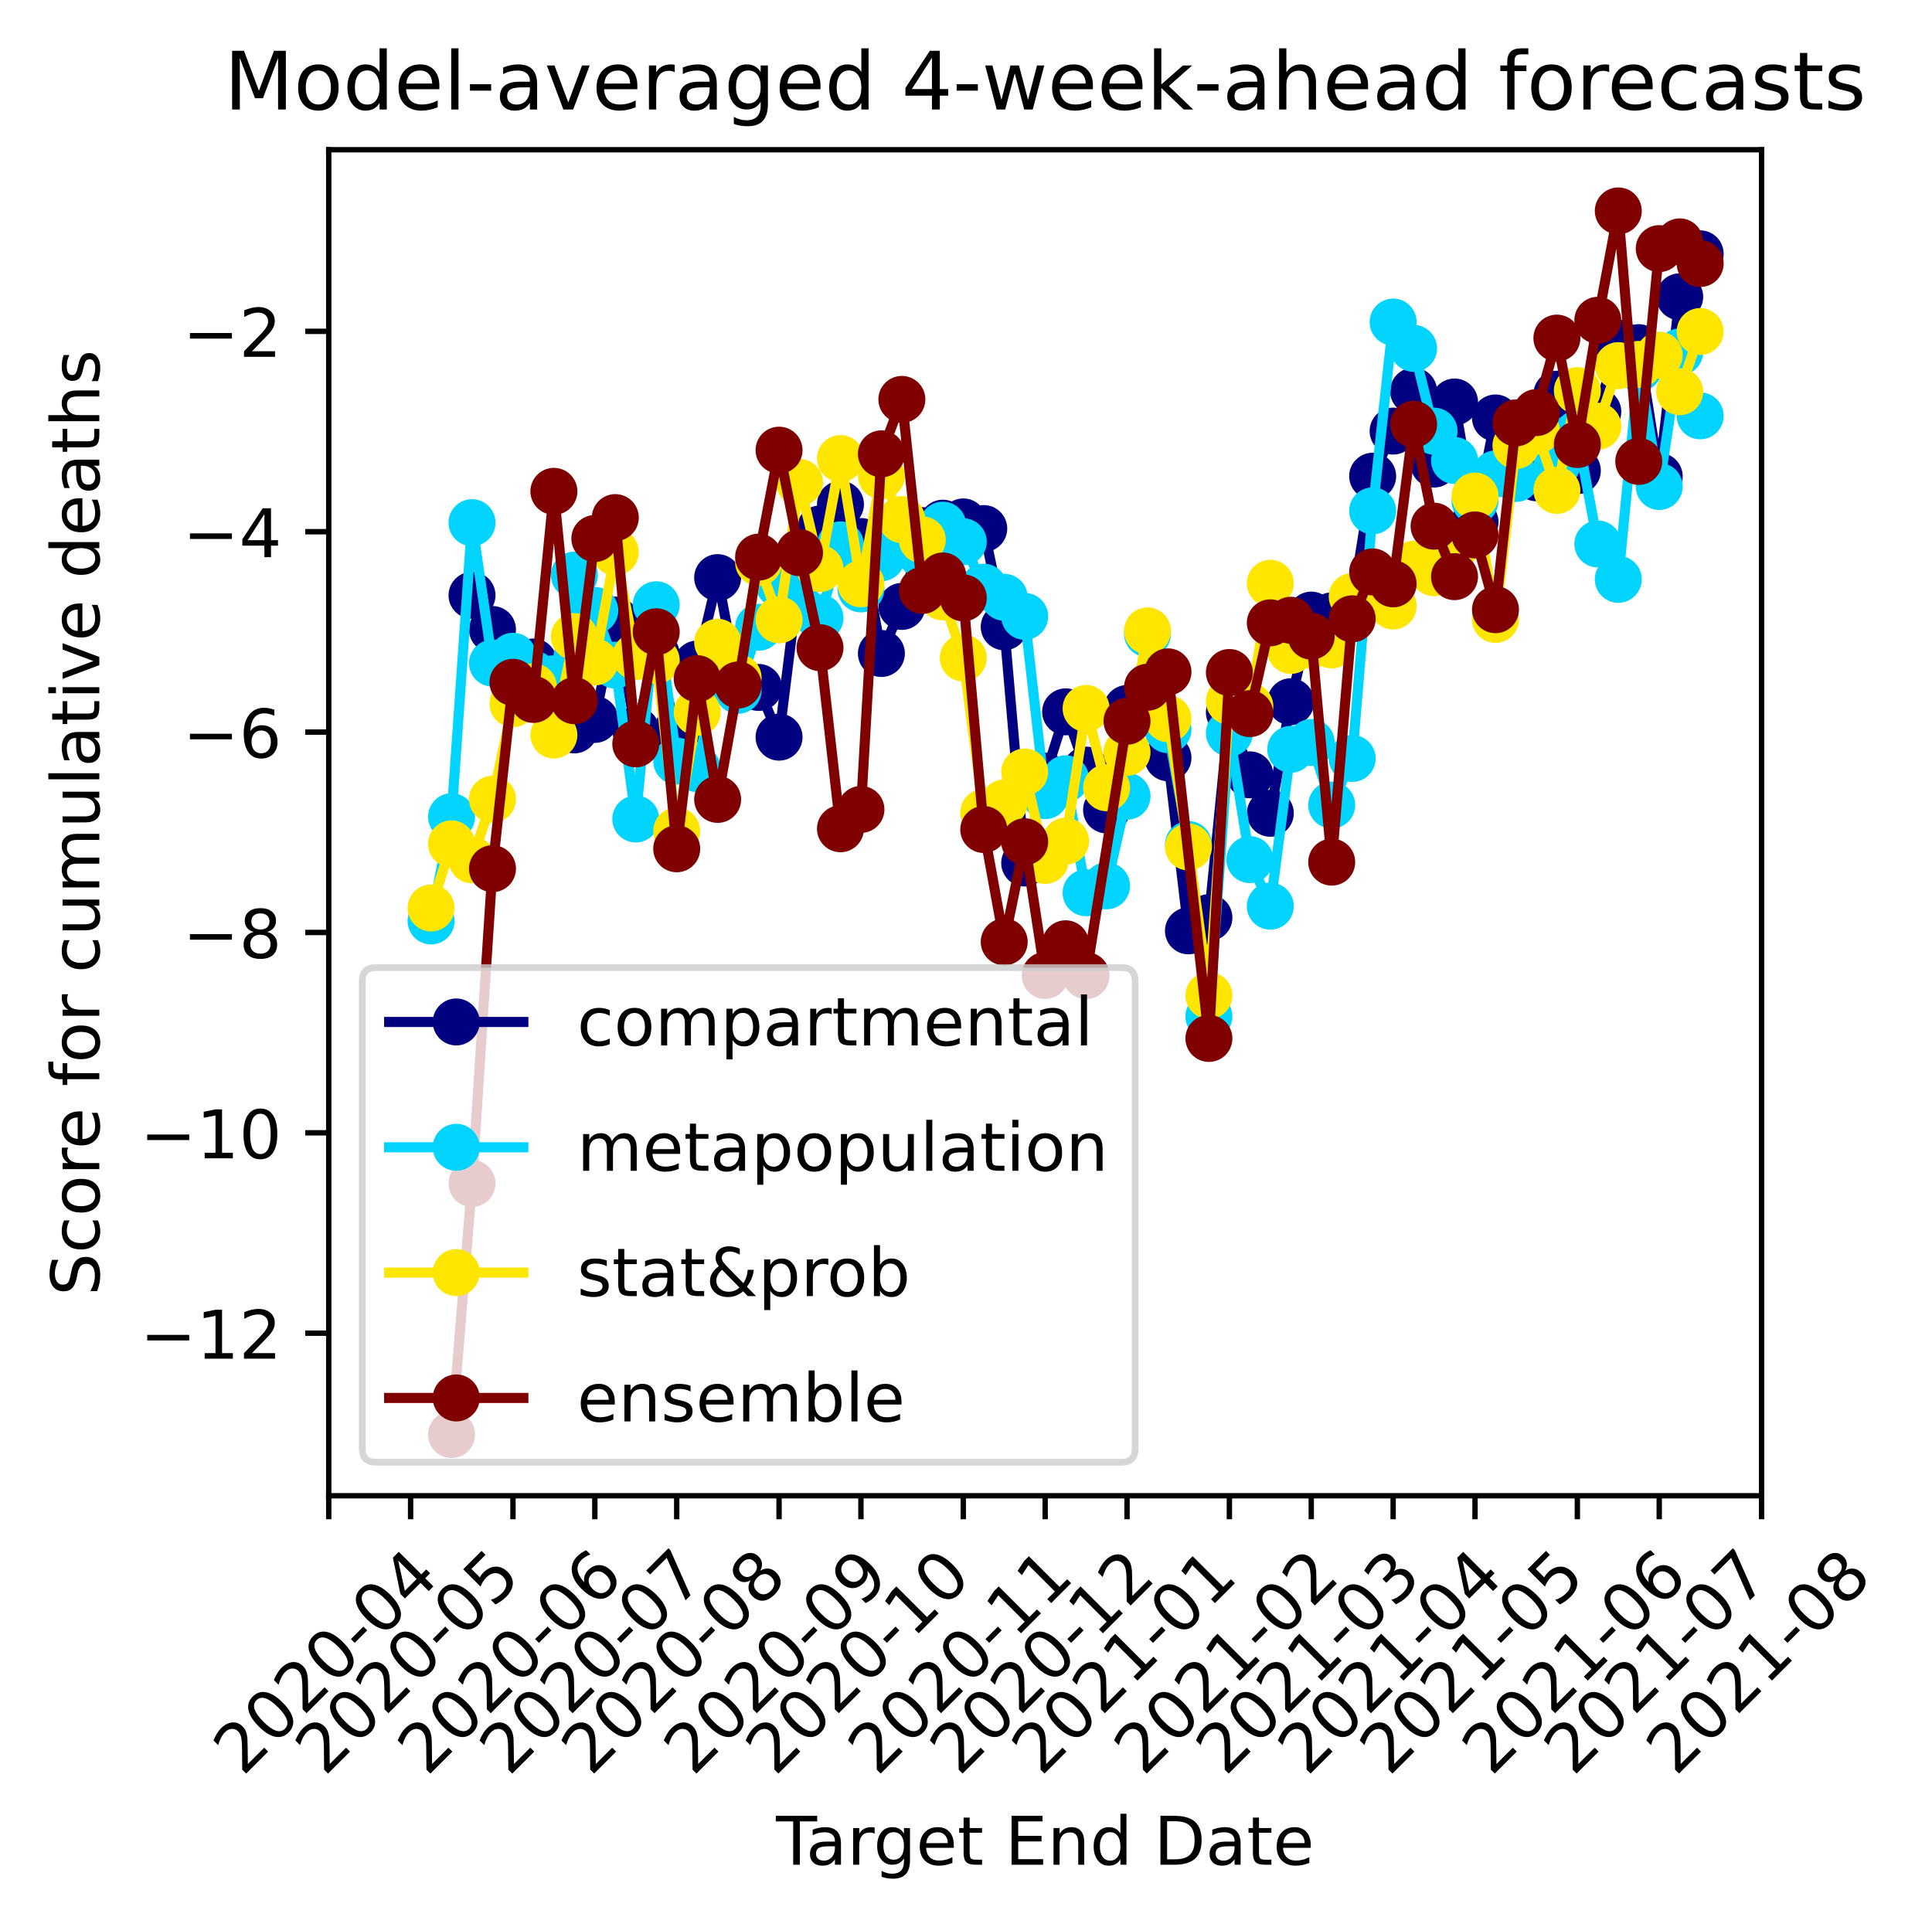 <?xml version="1.0" encoding="utf-8" standalone="no"?>
<!DOCTYPE svg PUBLIC "-//W3C//DTD SVG 1.1//EN"
  "http://www.w3.org/Graphics/SVG/1.1/DTD/svg11.dtd">
<!-- Created with matplotlib (https://matplotlib.org/) -->
<svg height="287.186pt" version="1.1" viewBox="0 0 287.877 287.186" width="287.877pt" xmlns="http://www.w3.org/2000/svg" xmlns:xlink="http://www.w3.org/1999/xlink">
 <defs>
  <style type="text/css">
*{stroke-linecap:butt;stroke-linejoin:round;}
  </style>
 </defs>
 <g id="figure_1">
  <g id="patch_1">
   <path d="M 0 287.186 
L 287.877 287.186 
L 287.877 0 
L 0 0 
z
" style="fill:#ffffff;"/>
  </g>
  <g id="axes_1">
   <g id="patch_2">
    <path d="M 48.983 222.919 
L 262.483 222.919 
L 262.483 22.318 
L 48.983 22.318 
z
" style="fill:#ffffff;"/>
   </g>
   <g id="matplotlib.axis_1">
    <g id="xtick_1">
     <g id="line2d_1">
      <defs>
       <path d="M 0 0 
L 0 3.5 
" id="ma5e744851c" style="stroke:#000000;stroke-width:0.8;"/>
      </defs>
      <g>
       <use style="stroke:#000000;stroke-width:0.8;" x="48.983" xlink:href="#ma5e744851c" y="222.919"/>
      </g>
     </g>
     <g id="text_1">
      <!-- 2020-04 -->
      <defs>
       <path d="M 19.188 8.297 
L 53.609 8.297 
L 53.609 0 
L 7.328 0 
L 7.328 8.297 
Q 12.938 14.109 22.625 23.891 
Q 32.328 33.688 34.812 36.531 
Q 39.547 41.844 41.422 45.531 
Q 43.312 49.219 43.312 52.781 
Q 43.312 58.594 39.234 62.25 
Q 35.156 65.922 28.609 65.922 
Q 23.969 65.922 18.812 64.312 
Q 13.672 62.703 7.812 59.422 
L 7.812 69.391 
Q 13.766 71.781 18.938 73 
Q 24.125 74.219 28.422 74.219 
Q 39.75 74.219 46.484 68.547 
Q 53.219 62.891 53.219 53.422 
Q 53.219 48.922 51.531 44.891 
Q 49.859 40.875 45.406 35.406 
Q 44.188 33.984 37.641 27.219 
Q 31.109 20.453 19.188 8.297 
z
" id="DejaVuSans-50"/>
       <path d="M 31.781 66.406 
Q 24.172 66.406 20.328 58.906 
Q 16.5 51.422 16.5 36.375 
Q 16.5 21.391 20.328 13.891 
Q 24.172 6.391 31.781 6.391 
Q 39.453 6.391 43.281 13.891 
Q 47.125 21.391 47.125 36.375 
Q 47.125 51.422 43.281 58.906 
Q 39.453 66.406 31.781 66.406 
z
M 31.781 74.219 
Q 44.047 74.219 50.516 64.516 
Q 56.984 54.828 56.984 36.375 
Q 56.984 17.969 50.516 8.266 
Q 44.047 -1.422 31.781 -1.422 
Q 19.531 -1.422 13.062 8.266 
Q 6.594 17.969 6.594 36.375 
Q 6.594 54.828 13.062 64.516 
Q 19.531 74.219 31.781 74.219 
z
" id="DejaVuSans-48"/>
       <path d="M 4.891 31.391 
L 31.203 31.391 
L 31.203 23.391 
L 4.891 23.391 
z
" id="DejaVuSans-45"/>
       <path d="M 37.797 64.312 
L 12.891 25.391 
L 37.797 25.391 
z
M 35.203 72.906 
L 47.609 72.906 
L 47.609 25.391 
L 58.016 25.391 
L 58.016 17.188 
L 47.609 17.188 
L 47.609 0 
L 37.797 0 
L 37.797 17.188 
L 4.891 17.188 
L 4.891 26.703 
z
" id="DejaVuSans-52"/>
      </defs>
      <g transform="translate(36.162 264.837)rotate(-45)scale(0.1 -0.1)">
       <use xlink:href="#DejaVuSans-50"/>
       <use x="63.623" xlink:href="#DejaVuSans-48"/>
       <use x="127.246" xlink:href="#DejaVuSans-50"/>
       <use x="190.869" xlink:href="#DejaVuSans-48"/>
       <use x="254.492" xlink:href="#DejaVuSans-45"/>
       <use x="290.576" xlink:href="#DejaVuSans-48"/>
       <use x="354.199" xlink:href="#DejaVuSans-52"/>
      </g>
     </g>
    </g>
    <g id="xtick_2">
     <g id="line2d_2">
      <g>
       <use style="stroke:#000000;stroke-width:0.8;" x="61.183" xlink:href="#ma5e744851c" y="222.919"/>
      </g>
     </g>
     <g id="text_2">
      <!-- 2020-05 -->
      <defs>
       <path d="M 10.797 72.906 
L 49.516 72.906 
L 49.516 64.594 
L 19.828 64.594 
L 19.828 46.734 
Q 21.969 47.469 24.109 47.828 
Q 26.266 48.188 28.422 48.188 
Q 40.625 48.188 47.75 41.5 
Q 54.891 34.812 54.891 23.391 
Q 54.891 11.625 47.562 5.094 
Q 40.234 -1.422 26.906 -1.422 
Q 22.312 -1.422 17.547 -0.641 
Q 12.797 0.141 7.719 1.703 
L 7.719 11.625 
Q 12.109 9.234 16.797 8.062 
Q 21.484 6.891 26.703 6.891 
Q 35.156 6.891 40.078 11.328 
Q 45.016 15.766 45.016 23.391 
Q 45.016 31 40.078 35.438 
Q 35.156 39.891 26.703 39.891 
Q 22.75 39.891 18.812 39.016 
Q 14.891 38.141 10.797 36.281 
z
" id="DejaVuSans-53"/>
      </defs>
      <g transform="translate(48.362 264.837)rotate(-45)scale(0.1 -0.1)">
       <use xlink:href="#DejaVuSans-50"/>
       <use x="63.623" xlink:href="#DejaVuSans-48"/>
       <use x="127.246" xlink:href="#DejaVuSans-50"/>
       <use x="190.869" xlink:href="#DejaVuSans-48"/>
       <use x="254.492" xlink:href="#DejaVuSans-45"/>
       <use x="290.576" xlink:href="#DejaVuSans-48"/>
       <use x="354.199" xlink:href="#DejaVuSans-53"/>
      </g>
     </g>
    </g>
    <g id="xtick_3">
     <g id="line2d_3">
      <g>
       <use style="stroke:#000000;stroke-width:0.8;" x="76.433" xlink:href="#ma5e744851c" y="222.919"/>
      </g>
     </g>
     <g id="text_3">
      <!-- 2020-06 -->
      <defs>
       <path d="M 33.016 40.375 
Q 26.375 40.375 22.484 35.828 
Q 18.609 31.297 18.609 23.391 
Q 18.609 15.531 22.484 10.953 
Q 26.375 6.391 33.016 6.391 
Q 39.656 6.391 43.531 10.953 
Q 47.406 15.531 47.406 23.391 
Q 47.406 31.297 43.531 35.828 
Q 39.656 40.375 33.016 40.375 
z
M 52.594 71.297 
L 52.594 62.312 
Q 48.875 64.062 45.094 64.984 
Q 41.312 65.922 37.594 65.922 
Q 27.828 65.922 22.672 59.328 
Q 17.531 52.734 16.797 39.406 
Q 19.672 43.656 24.016 45.922 
Q 28.375 48.188 33.594 48.188 
Q 44.578 48.188 50.953 41.516 
Q 57.328 34.859 57.328 23.391 
Q 57.328 12.156 50.688 5.359 
Q 44.047 -1.422 33.016 -1.422 
Q 20.359 -1.422 13.672 8.266 
Q 6.984 17.969 6.984 36.375 
Q 6.984 53.656 15.188 63.938 
Q 23.391 74.219 37.203 74.219 
Q 40.922 74.219 44.703 73.484 
Q 48.484 72.75 52.594 71.297 
z
" id="DejaVuSans-54"/>
      </defs>
      <g transform="translate(63.612 264.837)rotate(-45)scale(0.1 -0.1)">
       <use xlink:href="#DejaVuSans-50"/>
       <use x="63.623" xlink:href="#DejaVuSans-48"/>
       <use x="127.246" xlink:href="#DejaVuSans-50"/>
       <use x="190.869" xlink:href="#DejaVuSans-48"/>
       <use x="254.492" xlink:href="#DejaVuSans-45"/>
       <use x="290.576" xlink:href="#DejaVuSans-48"/>
       <use x="354.199" xlink:href="#DejaVuSans-54"/>
      </g>
     </g>
    </g>
    <g id="xtick_4">
     <g id="line2d_4">
      <g>
       <use style="stroke:#000000;stroke-width:0.8;" x="88.633" xlink:href="#ma5e744851c" y="222.919"/>
      </g>
     </g>
     <g id="text_4">
      <!-- 2020-07 -->
      <defs>
       <path d="M 8.203 72.906 
L 55.078 72.906 
L 55.078 68.703 
L 28.609 0 
L 18.312 0 
L 43.219 64.594 
L 8.203 64.594 
z
" id="DejaVuSans-55"/>
      </defs>
      <g transform="translate(75.812 264.837)rotate(-45)scale(0.1 -0.1)">
       <use xlink:href="#DejaVuSans-50"/>
       <use x="63.623" xlink:href="#DejaVuSans-48"/>
       <use x="127.246" xlink:href="#DejaVuSans-50"/>
       <use x="190.869" xlink:href="#DejaVuSans-48"/>
       <use x="254.492" xlink:href="#DejaVuSans-45"/>
       <use x="290.576" xlink:href="#DejaVuSans-48"/>
       <use x="354.199" xlink:href="#DejaVuSans-55"/>
      </g>
     </g>
    </g>
    <g id="xtick_5">
     <g id="line2d_5">
      <g>
       <use style="stroke:#000000;stroke-width:0.8;" x="100.833" xlink:href="#ma5e744851c" y="222.919"/>
      </g>
     </g>
     <g id="text_5">
      <!-- 2020-08 -->
      <defs>
       <path d="M 31.781 34.625 
Q 24.75 34.625 20.719 30.859 
Q 16.703 27.094 16.703 20.516 
Q 16.703 13.922 20.719 10.156 
Q 24.75 6.391 31.781 6.391 
Q 38.812 6.391 42.859 10.172 
Q 46.922 13.969 46.922 20.516 
Q 46.922 27.094 42.891 30.859 
Q 38.875 34.625 31.781 34.625 
z
M 21.922 38.812 
Q 15.578 40.375 12.031 44.719 
Q 8.5 49.078 8.5 55.328 
Q 8.5 64.062 14.719 69.141 
Q 20.953 74.219 31.781 74.219 
Q 42.672 74.219 48.875 69.141 
Q 55.078 64.062 55.078 55.328 
Q 55.078 49.078 51.531 44.719 
Q 48 40.375 41.703 38.812 
Q 48.828 37.156 52.797 32.312 
Q 56.781 27.484 56.781 20.516 
Q 56.781 9.906 50.312 4.234 
Q 43.844 -1.422 31.781 -1.422 
Q 19.734 -1.422 13.25 4.234 
Q 6.781 9.906 6.781 20.516 
Q 6.781 27.484 10.781 32.312 
Q 14.797 37.156 21.922 38.812 
z
M 18.312 54.391 
Q 18.312 48.734 21.844 45.562 
Q 25.391 42.391 31.781 42.391 
Q 38.141 42.391 41.719 45.562 
Q 45.312 48.734 45.312 54.391 
Q 45.312 60.062 41.719 63.234 
Q 38.141 66.406 31.781 66.406 
Q 25.391 66.406 21.844 63.234 
Q 18.312 60.062 18.312 54.391 
z
" id="DejaVuSans-56"/>
      </defs>
      <g transform="translate(88.012 264.837)rotate(-45)scale(0.1 -0.1)">
       <use xlink:href="#DejaVuSans-50"/>
       <use x="63.623" xlink:href="#DejaVuSans-48"/>
       <use x="127.246" xlink:href="#DejaVuSans-50"/>
       <use x="190.869" xlink:href="#DejaVuSans-48"/>
       <use x="254.492" xlink:href="#DejaVuSans-45"/>
       <use x="290.576" xlink:href="#DejaVuSans-48"/>
       <use x="354.199" xlink:href="#DejaVuSans-56"/>
      </g>
     </g>
    </g>
    <g id="xtick_6">
     <g id="line2d_6">
      <g>
       <use style="stroke:#000000;stroke-width:0.8;" x="116.083" xlink:href="#ma5e744851c" y="222.919"/>
      </g>
     </g>
     <g id="text_6">
      <!-- 2020-09 -->
      <defs>
       <path d="M 10.984 1.516 
L 10.984 10.5 
Q 14.703 8.734 18.5 7.812 
Q 22.312 6.891 25.984 6.891 
Q 35.75 6.891 40.891 13.453 
Q 46.047 20.016 46.781 33.406 
Q 43.953 29.203 39.594 26.953 
Q 35.25 24.703 29.984 24.703 
Q 19.047 24.703 12.672 31.312 
Q 6.297 37.938 6.297 49.422 
Q 6.297 60.641 12.938 67.422 
Q 19.578 74.219 30.609 74.219 
Q 43.266 74.219 49.922 64.516 
Q 56.594 54.828 56.594 36.375 
Q 56.594 19.141 48.406 8.859 
Q 40.234 -1.422 26.422 -1.422 
Q 22.703 -1.422 18.891 -0.688 
Q 15.094 0.047 10.984 1.516 
z
M 30.609 32.422 
Q 37.25 32.422 41.125 36.953 
Q 45.016 41.5 45.016 49.422 
Q 45.016 57.281 41.125 61.844 
Q 37.25 66.406 30.609 66.406 
Q 23.969 66.406 20.094 61.844 
Q 16.219 57.281 16.219 49.422 
Q 16.219 41.5 20.094 36.953 
Q 23.969 32.422 30.609 32.422 
z
" id="DejaVuSans-57"/>
      </defs>
      <g transform="translate(103.262 264.837)rotate(-45)scale(0.1 -0.1)">
       <use xlink:href="#DejaVuSans-50"/>
       <use x="63.623" xlink:href="#DejaVuSans-48"/>
       <use x="127.246" xlink:href="#DejaVuSans-50"/>
       <use x="190.869" xlink:href="#DejaVuSans-48"/>
       <use x="254.492" xlink:href="#DejaVuSans-45"/>
       <use x="290.576" xlink:href="#DejaVuSans-48"/>
       <use x="354.199" xlink:href="#DejaVuSans-57"/>
      </g>
     </g>
    </g>
    <g id="xtick_7">
     <g id="line2d_7">
      <g>
       <use style="stroke:#000000;stroke-width:0.8;" x="128.283" xlink:href="#ma5e744851c" y="222.919"/>
      </g>
     </g>
     <g id="text_7">
      <!-- 2020-10 -->
      <defs>
       <path d="M 12.406 8.297 
L 28.516 8.297 
L 28.516 63.922 
L 10.984 60.406 
L 10.984 69.391 
L 28.422 72.906 
L 38.281 72.906 
L 38.281 8.297 
L 54.391 8.297 
L 54.391 0 
L 12.406 0 
z
" id="DejaVuSans-49"/>
      </defs>
      <g transform="translate(115.462 264.837)rotate(-45)scale(0.1 -0.1)">
       <use xlink:href="#DejaVuSans-50"/>
       <use x="63.623" xlink:href="#DejaVuSans-48"/>
       <use x="127.246" xlink:href="#DejaVuSans-50"/>
       <use x="190.869" xlink:href="#DejaVuSans-48"/>
       <use x="254.492" xlink:href="#DejaVuSans-45"/>
       <use x="290.576" xlink:href="#DejaVuSans-49"/>
       <use x="354.199" xlink:href="#DejaVuSans-48"/>
      </g>
     </g>
    </g>
    <g id="xtick_8">
     <g id="line2d_8">
      <g>
       <use style="stroke:#000000;stroke-width:0.8;" x="143.533" xlink:href="#ma5e744851c" y="222.919"/>
      </g>
     </g>
     <g id="text_8">
      <!-- 2020-11 -->
      <g transform="translate(130.712 264.837)rotate(-45)scale(0.1 -0.1)">
       <use xlink:href="#DejaVuSans-50"/>
       <use x="63.623" xlink:href="#DejaVuSans-48"/>
       <use x="127.246" xlink:href="#DejaVuSans-50"/>
       <use x="190.869" xlink:href="#DejaVuSans-48"/>
       <use x="254.492" xlink:href="#DejaVuSans-45"/>
       <use x="290.576" xlink:href="#DejaVuSans-49"/>
       <use x="354.199" xlink:href="#DejaVuSans-49"/>
      </g>
     </g>
    </g>
    <g id="xtick_9">
     <g id="line2d_9">
      <g>
       <use style="stroke:#000000;stroke-width:0.8;" x="155.733" xlink:href="#ma5e744851c" y="222.919"/>
      </g>
     </g>
     <g id="text_9">
      <!-- 2020-12 -->
      <g transform="translate(142.912 264.837)rotate(-45)scale(0.1 -0.1)">
       <use xlink:href="#DejaVuSans-50"/>
       <use x="63.623" xlink:href="#DejaVuSans-48"/>
       <use x="127.246" xlink:href="#DejaVuSans-50"/>
       <use x="190.869" xlink:href="#DejaVuSans-48"/>
       <use x="254.492" xlink:href="#DejaVuSans-45"/>
       <use x="290.576" xlink:href="#DejaVuSans-49"/>
       <use x="354.199" xlink:href="#DejaVuSans-50"/>
      </g>
     </g>
    </g>
    <g id="xtick_10">
     <g id="line2d_10">
      <g>
       <use style="stroke:#000000;stroke-width:0.8;" x="167.933" xlink:href="#ma5e744851c" y="222.919"/>
      </g>
     </g>
     <g id="text_10">
      <!-- 2021-01 -->
      <g transform="translate(155.112 264.837)rotate(-45)scale(0.1 -0.1)">
       <use xlink:href="#DejaVuSans-50"/>
       <use x="63.623" xlink:href="#DejaVuSans-48"/>
       <use x="127.246" xlink:href="#DejaVuSans-50"/>
       <use x="190.869" xlink:href="#DejaVuSans-49"/>
       <use x="254.492" xlink:href="#DejaVuSans-45"/>
       <use x="290.576" xlink:href="#DejaVuSans-48"/>
       <use x="354.199" xlink:href="#DejaVuSans-49"/>
      </g>
     </g>
    </g>
    <g id="xtick_11">
     <g id="line2d_11">
      <g>
       <use style="stroke:#000000;stroke-width:0.8;" x="183.183" xlink:href="#ma5e744851c" y="222.919"/>
      </g>
     </g>
     <g id="text_11">
      <!-- 2021-02 -->
      <g transform="translate(170.362 264.837)rotate(-45)scale(0.1 -0.1)">
       <use xlink:href="#DejaVuSans-50"/>
       <use x="63.623" xlink:href="#DejaVuSans-48"/>
       <use x="127.246" xlink:href="#DejaVuSans-50"/>
       <use x="190.869" xlink:href="#DejaVuSans-49"/>
       <use x="254.492" xlink:href="#DejaVuSans-45"/>
       <use x="290.576" xlink:href="#DejaVuSans-48"/>
       <use x="354.199" xlink:href="#DejaVuSans-50"/>
      </g>
     </g>
    </g>
    <g id="xtick_12">
     <g id="line2d_12">
      <g>
       <use style="stroke:#000000;stroke-width:0.8;" x="195.383" xlink:href="#ma5e744851c" y="222.919"/>
      </g>
     </g>
     <g id="text_12">
      <!-- 2021-03 -->
      <defs>
       <path d="M 40.578 39.312 
Q 47.656 37.797 51.625 33 
Q 55.609 28.219 55.609 21.188 
Q 55.609 10.406 48.188 4.484 
Q 40.766 -1.422 27.094 -1.422 
Q 22.516 -1.422 17.656 -0.516 
Q 12.797 0.391 7.625 2.203 
L 7.625 11.719 
Q 11.719 9.328 16.594 8.109 
Q 21.484 6.891 26.812 6.891 
Q 36.078 6.891 40.938 10.547 
Q 45.797 14.203 45.797 21.188 
Q 45.797 27.641 41.281 31.266 
Q 36.766 34.906 28.719 34.906 
L 20.219 34.906 
L 20.219 43.016 
L 29.109 43.016 
Q 36.375 43.016 40.234 45.922 
Q 44.094 48.828 44.094 54.297 
Q 44.094 59.906 40.109 62.906 
Q 36.141 65.922 28.719 65.922 
Q 24.656 65.922 20.016 65.031 
Q 15.375 64.156 9.812 62.312 
L 9.812 71.094 
Q 15.438 72.656 20.344 73.438 
Q 25.25 74.219 29.594 74.219 
Q 40.828 74.219 47.359 69.109 
Q 53.906 64.016 53.906 55.328 
Q 53.906 49.266 50.438 45.094 
Q 46.969 40.922 40.578 39.312 
z
" id="DejaVuSans-51"/>
      </defs>
      <g transform="translate(182.562 264.837)rotate(-45)scale(0.1 -0.1)">
       <use xlink:href="#DejaVuSans-50"/>
       <use x="63.623" xlink:href="#DejaVuSans-48"/>
       <use x="127.246" xlink:href="#DejaVuSans-50"/>
       <use x="190.869" xlink:href="#DejaVuSans-49"/>
       <use x="254.492" xlink:href="#DejaVuSans-45"/>
       <use x="290.576" xlink:href="#DejaVuSans-48"/>
       <use x="354.199" xlink:href="#DejaVuSans-51"/>
      </g>
     </g>
    </g>
    <g id="xtick_13">
     <g id="line2d_13">
      <g>
       <use style="stroke:#000000;stroke-width:0.8;" x="207.583" xlink:href="#ma5e744851c" y="222.919"/>
      </g>
     </g>
     <g id="text_13">
      <!-- 2021-04 -->
      <g transform="translate(194.762 264.837)rotate(-45)scale(0.1 -0.1)">
       <use xlink:href="#DejaVuSans-50"/>
       <use x="63.623" xlink:href="#DejaVuSans-48"/>
       <use x="127.246" xlink:href="#DejaVuSans-50"/>
       <use x="190.869" xlink:href="#DejaVuSans-49"/>
       <use x="254.492" xlink:href="#DejaVuSans-45"/>
       <use x="290.576" xlink:href="#DejaVuSans-48"/>
       <use x="354.199" xlink:href="#DejaVuSans-52"/>
      </g>
     </g>
    </g>
    <g id="xtick_14">
     <g id="line2d_14">
      <g>
       <use style="stroke:#000000;stroke-width:0.8;" x="219.783" xlink:href="#ma5e744851c" y="222.919"/>
      </g>
     </g>
     <g id="text_14">
      <!-- 2021-05 -->
      <g transform="translate(206.962 264.837)rotate(-45)scale(0.1 -0.1)">
       <use xlink:href="#DejaVuSans-50"/>
       <use x="63.623" xlink:href="#DejaVuSans-48"/>
       <use x="127.246" xlink:href="#DejaVuSans-50"/>
       <use x="190.869" xlink:href="#DejaVuSans-49"/>
       <use x="254.492" xlink:href="#DejaVuSans-45"/>
       <use x="290.576" xlink:href="#DejaVuSans-48"/>
       <use x="354.199" xlink:href="#DejaVuSans-53"/>
      </g>
     </g>
    </g>
    <g id="xtick_15">
     <g id="line2d_15">
      <g>
       <use style="stroke:#000000;stroke-width:0.8;" x="235.033" xlink:href="#ma5e744851c" y="222.919"/>
      </g>
     </g>
     <g id="text_15">
      <!-- 2021-06 -->
      <g transform="translate(222.212 264.837)rotate(-45)scale(0.1 -0.1)">
       <use xlink:href="#DejaVuSans-50"/>
       <use x="63.623" xlink:href="#DejaVuSans-48"/>
       <use x="127.246" xlink:href="#DejaVuSans-50"/>
       <use x="190.869" xlink:href="#DejaVuSans-49"/>
       <use x="254.492" xlink:href="#DejaVuSans-45"/>
       <use x="290.576" xlink:href="#DejaVuSans-48"/>
       <use x="354.199" xlink:href="#DejaVuSans-54"/>
      </g>
     </g>
    </g>
    <g id="xtick_16">
     <g id="line2d_16">
      <g>
       <use style="stroke:#000000;stroke-width:0.8;" x="247.233" xlink:href="#ma5e744851c" y="222.919"/>
      </g>
     </g>
     <g id="text_16">
      <!-- 2021-07 -->
      <g transform="translate(234.412 264.837)rotate(-45)scale(0.1 -0.1)">
       <use xlink:href="#DejaVuSans-50"/>
       <use x="63.623" xlink:href="#DejaVuSans-48"/>
       <use x="127.246" xlink:href="#DejaVuSans-50"/>
       <use x="190.869" xlink:href="#DejaVuSans-49"/>
       <use x="254.492" xlink:href="#DejaVuSans-45"/>
       <use x="290.576" xlink:href="#DejaVuSans-48"/>
       <use x="354.199" xlink:href="#DejaVuSans-55"/>
      </g>
     </g>
    </g>
    <g id="xtick_17">
     <g id="line2d_17">
      <g>
       <use style="stroke:#000000;stroke-width:0.8;" x="262.483" xlink:href="#ma5e744851c" y="222.919"/>
      </g>
     </g>
     <g id="text_17">
      <!-- 2021-08 -->
      <g transform="translate(249.662 264.837)rotate(-45)scale(0.1 -0.1)">
       <use xlink:href="#DejaVuSans-50"/>
       <use x="63.623" xlink:href="#DejaVuSans-48"/>
       <use x="127.246" xlink:href="#DejaVuSans-50"/>
       <use x="190.869" xlink:href="#DejaVuSans-49"/>
       <use x="254.492" xlink:href="#DejaVuSans-45"/>
       <use x="290.576" xlink:href="#DejaVuSans-48"/>
       <use x="354.199" xlink:href="#DejaVuSans-56"/>
      </g>
     </g>
    </g>
    <g id="text_18">
     <!-- Target End Date -->
     <defs>
      <path d="M -0.297 72.906 
L 61.375 72.906 
L 61.375 64.594 
L 35.5 64.594 
L 35.5 0 
L 25.594 0 
L 25.594 64.594 
L -0.297 64.594 
z
" id="DejaVuSans-84"/>
      <path d="M 34.281 27.484 
Q 23.391 27.484 19.188 25 
Q 14.984 22.516 14.984 16.5 
Q 14.984 11.719 18.141 8.906 
Q 21.297 6.109 26.703 6.109 
Q 34.188 6.109 38.703 11.406 
Q 43.219 16.703 43.219 25.484 
L 43.219 27.484 
z
M 52.203 31.203 
L 52.203 0 
L 43.219 0 
L 43.219 8.297 
Q 40.141 3.328 35.547 0.953 
Q 30.953 -1.422 24.312 -1.422 
Q 15.922 -1.422 10.953 3.297 
Q 6 8.016 6 15.922 
Q 6 25.141 12.172 29.828 
Q 18.359 34.516 30.609 34.516 
L 43.219 34.516 
L 43.219 35.406 
Q 43.219 41.609 39.141 45 
Q 35.062 48.391 27.688 48.391 
Q 23 48.391 18.547 47.266 
Q 14.109 46.141 10.016 43.891 
L 10.016 52.203 
Q 14.938 54.109 19.578 55.047 
Q 24.219 56 28.609 56 
Q 40.484 56 46.344 49.844 
Q 52.203 43.703 52.203 31.203 
z
" id="DejaVuSans-97"/>
      <path d="M 41.109 46.297 
Q 39.594 47.172 37.812 47.578 
Q 36.031 48 33.891 48 
Q 26.266 48 22.188 43.047 
Q 18.109 38.094 18.109 28.812 
L 18.109 0 
L 9.078 0 
L 9.078 54.688 
L 18.109 54.688 
L 18.109 46.188 
Q 20.953 51.172 25.484 53.578 
Q 30.031 56 36.531 56 
Q 37.453 56 38.578 55.875 
Q 39.703 55.766 41.062 55.516 
z
" id="DejaVuSans-114"/>
      <path d="M 45.406 27.984 
Q 45.406 37.75 41.375 43.109 
Q 37.359 48.484 30.078 48.484 
Q 22.859 48.484 18.828 43.109 
Q 14.797 37.75 14.797 27.984 
Q 14.797 18.266 18.828 12.891 
Q 22.859 7.516 30.078 7.516 
Q 37.359 7.516 41.375 12.891 
Q 45.406 18.266 45.406 27.984 
z
M 54.391 6.781 
Q 54.391 -7.172 48.188 -13.984 
Q 42 -20.797 29.203 -20.797 
Q 24.469 -20.797 20.266 -20.094 
Q 16.062 -19.391 12.109 -17.922 
L 12.109 -9.188 
Q 16.062 -11.328 19.922 -12.344 
Q 23.781 -13.375 27.781 -13.375 
Q 36.625 -13.375 41.016 -8.766 
Q 45.406 -4.156 45.406 5.172 
L 45.406 9.625 
Q 42.625 4.781 38.281 2.391 
Q 33.938 0 27.875 0 
Q 17.828 0 11.672 7.656 
Q 5.516 15.328 5.516 27.984 
Q 5.516 40.672 11.672 48.328 
Q 17.828 56 27.875 56 
Q 33.938 56 38.281 53.609 
Q 42.625 51.219 45.406 46.391 
L 45.406 54.688 
L 54.391 54.688 
z
" id="DejaVuSans-103"/>
      <path d="M 56.203 29.594 
L 56.203 25.203 
L 14.891 25.203 
Q 15.484 15.922 20.484 11.062 
Q 25.484 6.203 34.422 6.203 
Q 39.594 6.203 44.453 7.469 
Q 49.312 8.734 54.109 11.281 
L 54.109 2.781 
Q 49.266 0.734 44.188 -0.344 
Q 39.109 -1.422 33.891 -1.422 
Q 20.797 -1.422 13.156 6.188 
Q 5.516 13.812 5.516 26.812 
Q 5.516 40.234 12.766 48.109 
Q 20.016 56 32.328 56 
Q 43.359 56 49.781 48.891 
Q 56.203 41.797 56.203 29.594 
z
M 47.219 32.234 
Q 47.125 39.594 43.094 43.984 
Q 39.062 48.391 32.422 48.391 
Q 24.906 48.391 20.391 44.141 
Q 15.875 39.891 15.188 32.172 
z
" id="DejaVuSans-101"/>
      <path d="M 18.312 70.219 
L 18.312 54.688 
L 36.812 54.688 
L 36.812 47.703 
L 18.312 47.703 
L 18.312 18.016 
Q 18.312 11.328 20.141 9.422 
Q 21.969 7.516 27.594 7.516 
L 36.812 7.516 
L 36.812 0 
L 27.594 0 
Q 17.188 0 13.234 3.875 
Q 9.281 7.766 9.281 18.016 
L 9.281 47.703 
L 2.688 47.703 
L 2.688 54.688 
L 9.281 54.688 
L 9.281 70.219 
z
" id="DejaVuSans-116"/>
      <path id="DejaVuSans-32"/>
      <path d="M 9.812 72.906 
L 55.906 72.906 
L 55.906 64.594 
L 19.672 64.594 
L 19.672 43.016 
L 54.391 43.016 
L 54.391 34.719 
L 19.672 34.719 
L 19.672 8.297 
L 56.781 8.297 
L 56.781 0 
L 9.812 0 
z
" id="DejaVuSans-69"/>
      <path d="M 54.891 33.016 
L 54.891 0 
L 45.906 0 
L 45.906 32.719 
Q 45.906 40.484 42.875 44.328 
Q 39.844 48.188 33.797 48.188 
Q 26.516 48.188 22.312 43.547 
Q 18.109 38.922 18.109 30.906 
L 18.109 0 
L 9.078 0 
L 9.078 54.688 
L 18.109 54.688 
L 18.109 46.188 
Q 21.344 51.125 25.703 53.562 
Q 30.078 56 35.797 56 
Q 45.219 56 50.047 50.172 
Q 54.891 44.344 54.891 33.016 
z
" id="DejaVuSans-110"/>
      <path d="M 45.406 46.391 
L 45.406 75.984 
L 54.391 75.984 
L 54.391 0 
L 45.406 0 
L 45.406 8.203 
Q 42.578 3.328 38.25 0.953 
Q 33.938 -1.422 27.875 -1.422 
Q 17.969 -1.422 11.734 6.484 
Q 5.516 14.406 5.516 27.297 
Q 5.516 40.188 11.734 48.094 
Q 17.969 56 27.875 56 
Q 33.938 56 38.25 53.625 
Q 42.578 51.266 45.406 46.391 
z
M 14.797 27.297 
Q 14.797 17.391 18.875 11.75 
Q 22.953 6.109 30.078 6.109 
Q 37.203 6.109 41.297 11.75 
Q 45.406 17.391 45.406 27.297 
Q 45.406 37.203 41.297 42.844 
Q 37.203 48.484 30.078 48.484 
Q 22.953 48.484 18.875 42.844 
Q 14.797 37.203 14.797 27.297 
z
" id="DejaVuSans-100"/>
      <path d="M 19.672 64.797 
L 19.672 8.109 
L 31.594 8.109 
Q 46.688 8.109 53.688 14.938 
Q 60.688 21.781 60.688 36.531 
Q 60.688 51.172 53.688 57.984 
Q 46.688 64.797 31.594 64.797 
z
M 9.812 72.906 
L 30.078 72.906 
Q 51.266 72.906 61.172 64.094 
Q 71.094 55.281 71.094 36.531 
Q 71.094 17.672 61.125 8.828 
Q 51.172 0 30.078 0 
L 9.812 0 
z
" id="DejaVuSans-68"/>
     </defs>
     <g transform="translate(115.63 277.906)scale(0.1 -0.1)">
      <use xlink:href="#DejaVuSans-84"/>
      <use x="44.584" xlink:href="#DejaVuSans-97"/>
      <use x="105.863" xlink:href="#DejaVuSans-114"/>
      <use x="145.227" xlink:href="#DejaVuSans-103"/>
      <use x="208.703" xlink:href="#DejaVuSans-101"/>
      <use x="270.227" xlink:href="#DejaVuSans-116"/>
      <use x="309.436" xlink:href="#DejaVuSans-32"/>
      <use x="341.223" xlink:href="#DejaVuSans-69"/>
      <use x="404.406" xlink:href="#DejaVuSans-110"/>
      <use x="467.785" xlink:href="#DejaVuSans-100"/>
      <use x="531.262" xlink:href="#DejaVuSans-32"/>
      <use x="563.049" xlink:href="#DejaVuSans-68"/>
      <use x="640.051" xlink:href="#DejaVuSans-97"/>
      <use x="701.33" xlink:href="#DejaVuSans-116"/>
      <use x="740.539" xlink:href="#DejaVuSans-101"/>
     </g>
    </g>
   </g>
   <g id="matplotlib.axis_2">
    <g id="ytick_1">
     <g id="line2d_18">
      <defs>
       <path d="M 0 0 
L -3.5 0 
" id="m84672c6edf" style="stroke:#000000;stroke-width:0.8;"/>
      </defs>
      <g>
       <use style="stroke:#000000;stroke-width:0.8;" x="48.983" xlink:href="#m84672c6edf" y="198.691"/>
      </g>
     </g>
     <g id="text_19">
      <!-- −12 -->
      <defs>
       <path d="M 10.594 35.5 
L 73.188 35.5 
L 73.188 27.203 
L 10.594 27.203 
z
" id="DejaVuSans-8722"/>
      </defs>
      <g transform="translate(20.878 202.49)scale(0.1 -0.1)">
       <use xlink:href="#DejaVuSans-8722"/>
       <use x="83.789" xlink:href="#DejaVuSans-49"/>
       <use x="147.412" xlink:href="#DejaVuSans-50"/>
      </g>
     </g>
    </g>
    <g id="ytick_2">
     <g id="line2d_19">
      <g>
       <use style="stroke:#000000;stroke-width:0.8;" x="48.983" xlink:href="#m84672c6edf" y="168.829"/>
      </g>
     </g>
     <g id="text_20">
      <!-- −10 -->
      <g transform="translate(20.878 172.628)scale(0.1 -0.1)">
       <use xlink:href="#DejaVuSans-8722"/>
       <use x="83.789" xlink:href="#DejaVuSans-49"/>
       <use x="147.412" xlink:href="#DejaVuSans-48"/>
      </g>
     </g>
    </g>
    <g id="ytick_3">
     <g id="line2d_20">
      <g>
       <use style="stroke:#000000;stroke-width:0.8;" x="48.983" xlink:href="#m84672c6edf" y="138.967"/>
      </g>
     </g>
     <g id="text_21">
      <!-- −8 -->
      <g transform="translate(27.241 142.766)scale(0.1 -0.1)">
       <use xlink:href="#DejaVuSans-8722"/>
       <use x="83.789" xlink:href="#DejaVuSans-56"/>
      </g>
     </g>
    </g>
    <g id="ytick_4">
     <g id="line2d_21">
      <g>
       <use style="stroke:#000000;stroke-width:0.8;" x="48.983" xlink:href="#m84672c6edf" y="109.105"/>
      </g>
     </g>
     <g id="text_22">
      <!-- −6 -->
      <g transform="translate(27.241 112.904)scale(0.1 -0.1)">
       <use xlink:href="#DejaVuSans-8722"/>
       <use x="83.789" xlink:href="#DejaVuSans-54"/>
      </g>
     </g>
    </g>
    <g id="ytick_5">
     <g id="line2d_22">
      <g>
       <use style="stroke:#000000;stroke-width:0.8;" x="48.983" xlink:href="#m84672c6edf" y="79.243"/>
      </g>
     </g>
     <g id="text_23">
      <!-- −4 -->
      <g transform="translate(27.241 83.042)scale(0.1 -0.1)">
       <use xlink:href="#DejaVuSans-8722"/>
       <use x="83.789" xlink:href="#DejaVuSans-52"/>
      </g>
     </g>
    </g>
    <g id="ytick_6">
     <g id="line2d_23">
      <g>
       <use style="stroke:#000000;stroke-width:0.8;" x="48.983" xlink:href="#m84672c6edf" y="49.381"/>
      </g>
     </g>
     <g id="text_24">
      <!-- −2 -->
      <g transform="translate(27.241 53.18)scale(0.1 -0.1)">
       <use xlink:href="#DejaVuSans-8722"/>
       <use x="83.789" xlink:href="#DejaVuSans-50"/>
      </g>
     </g>
    </g>
    <g id="text_25">
     <!-- Score for cumulative deaths -->
     <defs>
      <path d="M 53.516 70.516 
L 53.516 60.891 
Q 47.906 63.578 42.922 64.891 
Q 37.938 66.219 33.297 66.219 
Q 25.25 66.219 20.875 63.094 
Q 16.5 59.969 16.5 54.203 
Q 16.5 49.359 19.406 46.891 
Q 22.312 44.438 30.422 42.922 
L 36.375 41.703 
Q 47.406 39.594 52.656 34.297 
Q 57.906 29 57.906 20.125 
Q 57.906 9.516 50.797 4.047 
Q 43.703 -1.422 29.984 -1.422 
Q 24.812 -1.422 18.969 -0.25 
Q 13.141 0.922 6.891 3.219 
L 6.891 13.375 
Q 12.891 10.016 18.656 8.297 
Q 24.422 6.594 29.984 6.594 
Q 38.422 6.594 43.016 9.906 
Q 47.609 13.234 47.609 19.391 
Q 47.609 24.75 44.312 27.781 
Q 41.016 30.812 33.5 32.328 
L 27.484 33.5 
Q 16.453 35.688 11.516 40.375 
Q 6.594 45.062 6.594 53.422 
Q 6.594 63.094 13.406 68.656 
Q 20.219 74.219 32.172 74.219 
Q 37.312 74.219 42.625 73.281 
Q 47.953 72.359 53.516 70.516 
z
" id="DejaVuSans-83"/>
      <path d="M 48.781 52.594 
L 48.781 44.188 
Q 44.969 46.297 41.141 47.344 
Q 37.312 48.391 33.406 48.391 
Q 24.656 48.391 19.812 42.844 
Q 14.984 37.312 14.984 27.297 
Q 14.984 17.281 19.812 11.734 
Q 24.656 6.203 33.406 6.203 
Q 37.312 6.203 41.141 7.25 
Q 44.969 8.297 48.781 10.406 
L 48.781 2.094 
Q 45.016 0.344 40.984 -0.531 
Q 36.969 -1.422 32.422 -1.422 
Q 20.062 -1.422 12.781 6.344 
Q 5.516 14.109 5.516 27.297 
Q 5.516 40.672 12.859 48.328 
Q 20.219 56 33.016 56 
Q 37.156 56 41.109 55.141 
Q 45.062 54.297 48.781 52.594 
z
" id="DejaVuSans-99"/>
      <path d="M 30.609 48.391 
Q 23.391 48.391 19.188 42.75 
Q 14.984 37.109 14.984 27.297 
Q 14.984 17.484 19.156 11.844 
Q 23.344 6.203 30.609 6.203 
Q 37.797 6.203 41.984 11.859 
Q 46.188 17.531 46.188 27.297 
Q 46.188 37.016 41.984 42.703 
Q 37.797 48.391 30.609 48.391 
z
M 30.609 56 
Q 42.328 56 49.016 48.375 
Q 55.719 40.766 55.719 27.297 
Q 55.719 13.875 49.016 6.219 
Q 42.328 -1.422 30.609 -1.422 
Q 18.844 -1.422 12.172 6.219 
Q 5.516 13.875 5.516 27.297 
Q 5.516 40.766 12.172 48.375 
Q 18.844 56 30.609 56 
z
" id="DejaVuSans-111"/>
      <path d="M 37.109 75.984 
L 37.109 68.5 
L 28.516 68.5 
Q 23.688 68.5 21.797 66.547 
Q 19.922 64.594 19.922 59.516 
L 19.922 54.688 
L 34.719 54.688 
L 34.719 47.703 
L 19.922 47.703 
L 19.922 0 
L 10.891 0 
L 10.891 47.703 
L 2.297 47.703 
L 2.297 54.688 
L 10.891 54.688 
L 10.891 58.5 
Q 10.891 67.625 15.141 71.797 
Q 19.391 75.984 28.609 75.984 
z
" id="DejaVuSans-102"/>
      <path d="M 8.5 21.578 
L 8.5 54.688 
L 17.484 54.688 
L 17.484 21.922 
Q 17.484 14.156 20.5 10.266 
Q 23.531 6.391 29.594 6.391 
Q 36.859 6.391 41.078 11.031 
Q 45.312 15.672 45.312 23.688 
L 45.312 54.688 
L 54.297 54.688 
L 54.297 0 
L 45.312 0 
L 45.312 8.406 
Q 42.047 3.422 37.719 1 
Q 33.406 -1.422 27.688 -1.422 
Q 18.266 -1.422 13.375 4.438 
Q 8.5 10.297 8.5 21.578 
z
M 31.109 56 
z
" id="DejaVuSans-117"/>
      <path d="M 52 44.188 
Q 55.375 50.25 60.062 53.125 
Q 64.75 56 71.094 56 
Q 79.641 56 84.281 50.016 
Q 88.922 44.047 88.922 33.016 
L 88.922 0 
L 79.891 0 
L 79.891 32.719 
Q 79.891 40.578 77.094 44.375 
Q 74.312 48.188 68.609 48.188 
Q 61.625 48.188 57.562 43.547 
Q 53.516 38.922 53.516 30.906 
L 53.516 0 
L 44.484 0 
L 44.484 32.719 
Q 44.484 40.625 41.703 44.406 
Q 38.922 48.188 33.109 48.188 
Q 26.219 48.188 22.156 43.531 
Q 18.109 38.875 18.109 30.906 
L 18.109 0 
L 9.078 0 
L 9.078 54.688 
L 18.109 54.688 
L 18.109 46.188 
Q 21.188 51.219 25.484 53.609 
Q 29.781 56 35.688 56 
Q 41.656 56 45.828 52.969 
Q 50 49.953 52 44.188 
z
" id="DejaVuSans-109"/>
      <path d="M 9.422 75.984 
L 18.406 75.984 
L 18.406 0 
L 9.422 0 
z
" id="DejaVuSans-108"/>
      <path d="M 9.422 54.688 
L 18.406 54.688 
L 18.406 0 
L 9.422 0 
z
M 9.422 75.984 
L 18.406 75.984 
L 18.406 64.594 
L 9.422 64.594 
z
" id="DejaVuSans-105"/>
      <path d="M 2.984 54.688 
L 12.5 54.688 
L 29.594 8.797 
L 46.688 54.688 
L 56.203 54.688 
L 35.688 0 
L 23.484 0 
z
" id="DejaVuSans-118"/>
      <path d="M 54.891 33.016 
L 54.891 0 
L 45.906 0 
L 45.906 32.719 
Q 45.906 40.484 42.875 44.328 
Q 39.844 48.188 33.797 48.188 
Q 26.516 48.188 22.312 43.547 
Q 18.109 38.922 18.109 30.906 
L 18.109 0 
L 9.078 0 
L 9.078 75.984 
L 18.109 75.984 
L 18.109 46.188 
Q 21.344 51.125 25.703 53.562 
Q 30.078 56 35.797 56 
Q 45.219 56 50.047 50.172 
Q 54.891 44.344 54.891 33.016 
z
" id="DejaVuSans-104"/>
      <path d="M 44.281 53.078 
L 44.281 44.578 
Q 40.484 46.531 36.375 47.5 
Q 32.281 48.484 27.875 48.484 
Q 21.188 48.484 17.844 46.438 
Q 14.5 44.391 14.5 40.281 
Q 14.5 37.156 16.891 35.375 
Q 19.281 33.594 26.516 31.984 
L 29.594 31.297 
Q 39.156 29.25 43.188 25.516 
Q 47.219 21.781 47.219 15.094 
Q 47.219 7.469 41.188 3.016 
Q 35.156 -1.422 24.609 -1.422 
Q 20.219 -1.422 15.453 -0.562 
Q 10.688 0.297 5.422 2 
L 5.422 11.281 
Q 10.406 8.688 15.234 7.391 
Q 20.062 6.109 24.812 6.109 
Q 31.156 6.109 34.562 8.281 
Q 37.984 10.453 37.984 14.406 
Q 37.984 18.062 35.516 20.016 
Q 33.062 21.969 24.703 23.781 
L 21.578 24.516 
Q 13.234 26.266 9.516 29.906 
Q 5.812 33.547 5.812 39.891 
Q 5.812 47.609 11.281 51.797 
Q 16.75 56 26.812 56 
Q 31.781 56 36.172 55.266 
Q 40.578 54.547 44.281 53.078 
z
" id="DejaVuSans-115"/>
     </defs>
     <g transform="translate(14.798 193.107)rotate(-90)scale(0.1 -0.1)">
      <use xlink:href="#DejaVuSans-83"/>
      <use x="63.477" xlink:href="#DejaVuSans-99"/>
      <use x="118.457" xlink:href="#DejaVuSans-111"/>
      <use x="179.639" xlink:href="#DejaVuSans-114"/>
      <use x="218.502" xlink:href="#DejaVuSans-101"/>
      <use x="280.025" xlink:href="#DejaVuSans-32"/>
      <use x="311.812" xlink:href="#DejaVuSans-102"/>
      <use x="347.018" xlink:href="#DejaVuSans-111"/>
      <use x="408.199" xlink:href="#DejaVuSans-114"/>
      <use x="449.312" xlink:href="#DejaVuSans-32"/>
      <use x="481.1" xlink:href="#DejaVuSans-99"/>
      <use x="536.08" xlink:href="#DejaVuSans-117"/>
      <use x="599.459" xlink:href="#DejaVuSans-109"/>
      <use x="696.871" xlink:href="#DejaVuSans-117"/>
      <use x="760.25" xlink:href="#DejaVuSans-108"/>
      <use x="788.033" xlink:href="#DejaVuSans-97"/>
      <use x="849.312" xlink:href="#DejaVuSans-116"/>
      <use x="888.521" xlink:href="#DejaVuSans-105"/>
      <use x="916.305" xlink:href="#DejaVuSans-118"/>
      <use x="975.484" xlink:href="#DejaVuSans-101"/>
      <use x="1037.008" xlink:href="#DejaVuSans-32"/>
      <use x="1068.795" xlink:href="#DejaVuSans-100"/>
      <use x="1132.271" xlink:href="#DejaVuSans-101"/>
      <use x="1193.795" xlink:href="#DejaVuSans-97"/>
      <use x="1255.074" xlink:href="#DejaVuSans-116"/>
      <use x="1294.283" xlink:href="#DejaVuSans-104"/>
      <use x="1357.662" xlink:href="#DejaVuSans-115"/>
     </g>
    </g>
   </g>
   <g id="line2d_24">
    <path clip-path="url(#pd723d7c05f)" d="M 70.333 88.717 
L 73.383 93.819 
L 76.433 100.278 
L 79.483 98.658 
L 82.533 101.107 
L 85.583 108.779 
L 88.633 107.218 
L 91.683 92.409 
L 94.733 108.802 
L 97.783 97.506 
L 100.833 108.977 
L 103.883 98.964 
L 106.933 86.084 
L 109.983 102.014 
L 113.033 102.45 
L 116.083 109.86 
L 119.133 85.347 
L 122.183 78.835 
L 125.233 75.154 
L 128.283 80.702 
L 131.333 97.394 
L 134.383 90.376 
L 137.433 79.079 
L 140.483 77.969 
L 143.533 77.783 
L 146.583 78.772 
L 149.633 93.417 
L 152.683 128.619 
L 155.733 115.675 
L 158.783 106.088 
L 161.833 114.769 
L 164.883 120.707 
L 167.933 105.596 
L 170.983 102.729 
L 174.033 112.931 
L 177.083 138.727 
L 180.133 136.757 
L 183.183 106.171 
L 186.233 115.477 
L 189.283 121.204 
L 192.333 104.58 
L 195.383 91.669 
L 198.433 91.787 
L 201.483 90.059 
L 204.533 70.97 
L 207.583 64.247 
L 210.633 58.292 
L 213.683 69.161 
L 216.733 59.912 
L 219.783 77.776 
L 222.833 62.292 
L 225.883 69.532 
L 228.933 71.204 
L 231.983 58.751 
L 235.033 70.144 
L 238.083 61.356 
L 241.133 51.125 
L 244.183 51.811 
L 247.233 70.993 
L 250.283 44.232 
L 253.333 37.832 
" style="fill:none;stroke:#000080;stroke-linecap:square;stroke-width:1.5;"/>
    <defs>
     <path d="M 0 3 
C 0.796 3 1.559 2.684 2.121 2.121 
C 2.684 1.559 3 0.796 3 0 
C 3 -0.796 2.684 -1.559 2.121 -2.121 
C 1.559 -2.684 0.796 -3 0 -3 
C -0.796 -3 -1.559 -2.684 -2.121 -2.121 
C -2.684 -1.559 -3 -0.796 -3 0 
C -3 0.796 -2.684 1.559 -2.121 2.121 
C -1.559 2.684 -0.796 3 0 3 
z
" id="me106d475b5" style="stroke:#000080;"/>
    </defs>
    <g clip-path="url(#pd723d7c05f)">
     <use style="fill:#000080;stroke:#000080;" x="70.333" xlink:href="#me106d475b5" y="88.717"/>
     <use style="fill:#000080;stroke:#000080;" x="73.383" xlink:href="#me106d475b5" y="93.819"/>
     <use style="fill:#000080;stroke:#000080;" x="76.433" xlink:href="#me106d475b5" y="100.278"/>
     <use style="fill:#000080;stroke:#000080;" x="79.483" xlink:href="#me106d475b5" y="98.658"/>
     <use style="fill:#000080;stroke:#000080;" x="82.533" xlink:href="#me106d475b5" y="101.107"/>
     <use style="fill:#000080;stroke:#000080;" x="85.583" xlink:href="#me106d475b5" y="108.779"/>
     <use style="fill:#000080;stroke:#000080;" x="88.633" xlink:href="#me106d475b5" y="107.218"/>
     <use style="fill:#000080;stroke:#000080;" x="91.683" xlink:href="#me106d475b5" y="92.409"/>
     <use style="fill:#000080;stroke:#000080;" x="94.733" xlink:href="#me106d475b5" y="108.802"/>
     <use style="fill:#000080;stroke:#000080;" x="97.783" xlink:href="#me106d475b5" y="97.506"/>
     <use style="fill:#000080;stroke:#000080;" x="100.833" xlink:href="#me106d475b5" y="108.977"/>
     <use style="fill:#000080;stroke:#000080;" x="103.883" xlink:href="#me106d475b5" y="98.964"/>
     <use style="fill:#000080;stroke:#000080;" x="106.933" xlink:href="#me106d475b5" y="86.084"/>
     <use style="fill:#000080;stroke:#000080;" x="109.983" xlink:href="#me106d475b5" y="102.014"/>
     <use style="fill:#000080;stroke:#000080;" x="113.033" xlink:href="#me106d475b5" y="102.45"/>
     <use style="fill:#000080;stroke:#000080;" x="116.083" xlink:href="#me106d475b5" y="109.86"/>
     <use style="fill:#000080;stroke:#000080;" x="119.133" xlink:href="#me106d475b5" y="85.347"/>
     <use style="fill:#000080;stroke:#000080;" x="122.183" xlink:href="#me106d475b5" y="78.835"/>
     <use style="fill:#000080;stroke:#000080;" x="125.233" xlink:href="#me106d475b5" y="75.154"/>
     <use style="fill:#000080;stroke:#000080;" x="128.283" xlink:href="#me106d475b5" y="80.702"/>
     <use style="fill:#000080;stroke:#000080;" x="131.333" xlink:href="#me106d475b5" y="97.394"/>
     <use style="fill:#000080;stroke:#000080;" x="134.383" xlink:href="#me106d475b5" y="90.376"/>
     <use style="fill:#000080;stroke:#000080;" x="137.433" xlink:href="#me106d475b5" y="79.079"/>
     <use style="fill:#000080;stroke:#000080;" x="140.483" xlink:href="#me106d475b5" y="77.969"/>
     <use style="fill:#000080;stroke:#000080;" x="143.533" xlink:href="#me106d475b5" y="77.783"/>
     <use style="fill:#000080;stroke:#000080;" x="146.583" xlink:href="#me106d475b5" y="78.772"/>
     <use style="fill:#000080;stroke:#000080;" x="149.633" xlink:href="#me106d475b5" y="93.417"/>
     <use style="fill:#000080;stroke:#000080;" x="152.683" xlink:href="#me106d475b5" y="128.619"/>
     <use style="fill:#000080;stroke:#000080;" x="155.733" xlink:href="#me106d475b5" y="115.675"/>
     <use style="fill:#000080;stroke:#000080;" x="158.783" xlink:href="#me106d475b5" y="106.088"/>
     <use style="fill:#000080;stroke:#000080;" x="161.833" xlink:href="#me106d475b5" y="114.769"/>
     <use style="fill:#000080;stroke:#000080;" x="164.883" xlink:href="#me106d475b5" y="120.707"/>
     <use style="fill:#000080;stroke:#000080;" x="167.933" xlink:href="#me106d475b5" y="105.596"/>
     <use style="fill:#000080;stroke:#000080;" x="170.983" xlink:href="#me106d475b5" y="102.729"/>
     <use style="fill:#000080;stroke:#000080;" x="174.033" xlink:href="#me106d475b5" y="112.931"/>
     <use style="fill:#000080;stroke:#000080;" x="177.083" xlink:href="#me106d475b5" y="138.727"/>
     <use style="fill:#000080;stroke:#000080;" x="180.133" xlink:href="#me106d475b5" y="136.757"/>
     <use style="fill:#000080;stroke:#000080;" x="183.183" xlink:href="#me106d475b5" y="106.171"/>
     <use style="fill:#000080;stroke:#000080;" x="186.233" xlink:href="#me106d475b5" y="115.477"/>
     <use style="fill:#000080;stroke:#000080;" x="189.283" xlink:href="#me106d475b5" y="121.204"/>
     <use style="fill:#000080;stroke:#000080;" x="192.333" xlink:href="#me106d475b5" y="104.58"/>
     <use style="fill:#000080;stroke:#000080;" x="195.383" xlink:href="#me106d475b5" y="91.669"/>
     <use style="fill:#000080;stroke:#000080;" x="198.433" xlink:href="#me106d475b5" y="91.787"/>
     <use style="fill:#000080;stroke:#000080;" x="201.483" xlink:href="#me106d475b5" y="90.059"/>
     <use style="fill:#000080;stroke:#000080;" x="204.533" xlink:href="#me106d475b5" y="70.97"/>
     <use style="fill:#000080;stroke:#000080;" x="207.583" xlink:href="#me106d475b5" y="64.247"/>
     <use style="fill:#000080;stroke:#000080;" x="210.633" xlink:href="#me106d475b5" y="58.292"/>
     <use style="fill:#000080;stroke:#000080;" x="213.683" xlink:href="#me106d475b5" y="69.161"/>
     <use style="fill:#000080;stroke:#000080;" x="216.733" xlink:href="#me106d475b5" y="59.912"/>
     <use style="fill:#000080;stroke:#000080;" x="219.783" xlink:href="#me106d475b5" y="77.776"/>
     <use style="fill:#000080;stroke:#000080;" x="222.833" xlink:href="#me106d475b5" y="62.292"/>
     <use style="fill:#000080;stroke:#000080;" x="225.883" xlink:href="#me106d475b5" y="69.532"/>
     <use style="fill:#000080;stroke:#000080;" x="228.933" xlink:href="#me106d475b5" y="71.204"/>
     <use style="fill:#000080;stroke:#000080;" x="231.983" xlink:href="#me106d475b5" y="58.751"/>
     <use style="fill:#000080;stroke:#000080;" x="235.033" xlink:href="#me106d475b5" y="70.144"/>
     <use style="fill:#000080;stroke:#000080;" x="238.083" xlink:href="#me106d475b5" y="61.356"/>
     <use style="fill:#000080;stroke:#000080;" x="241.133" xlink:href="#me106d475b5" y="51.125"/>
     <use style="fill:#000080;stroke:#000080;" x="244.183" xlink:href="#me106d475b5" y="51.811"/>
     <use style="fill:#000080;stroke:#000080;" x="247.233" xlink:href="#me106d475b5" y="70.993"/>
     <use style="fill:#000080;stroke:#000080;" x="250.283" xlink:href="#me106d475b5" y="44.232"/>
     <use style="fill:#000080;stroke:#000080;" x="253.333" xlink:href="#me106d475b5" y="37.832"/>
    </g>
   </g>
   <g id="line2d_25">
    <path clip-path="url(#pd723d7c05f)" d="M 64.233 137.251 
L 67.283 121.713 
L 70.333 77.895 
L 73.383 98.833 
L 76.433 97.801 
L 79.483 100.455 
L 82.533 101.154 
L 85.583 85.719 
L 88.633 90.978 
L 91.683 99.127 
L 94.733 122.059 
L 97.783 90.13 
L 100.833 113.429 
L 103.883 114.56 
L 106.933 100.026 
L 109.983 102.875 
L 113.033 93.488 
L 116.083 87.078 
L 119.133 90.487 
L 122.183 92.084 
L 125.233 81.204 
L 128.283 87.766 
L 131.333 83.123 
L 134.383 80.066 
L 137.433 82.79 
L 140.483 78.268 
L 143.533 80.738 
L 146.583 87.509 
L 149.633 89.019 
L 152.683 91.859 
L 155.733 118.576 
L 158.783 116.062 
L 161.833 133.051 
L 164.883 132.016 
L 167.933 118.669 
L 170.983 94.45 
L 174.033 108.744 
L 177.083 125.863 
L 180.133 151.482 
L 183.183 109.258 
L 186.233 128.112 
L 189.283 135.047 
L 192.333 111.675 
L 195.383 110.656 
L 198.433 119.981 
L 201.483 113.033 
L 204.533 76.134 
L 207.583 47.996 
L 210.633 51.919 
L 213.683 64.256 
L 216.733 68.633 
L 219.783 74.661 
L 222.833 70.635 
L 225.883 71.313 
L 228.933 62.588 
L 231.983 69.202 
L 235.033 64.667 
L 238.083 81.07 
L 241.133 86.34 
L 244.183 54.849 
L 247.233 72.5 
L 250.283 52.446 
L 253.333 61.975 
" style="fill:none;stroke:#00d4ff;stroke-linecap:square;stroke-width:1.5;"/>
    <defs>
     <path d="M 0 3 
C 0.796 3 1.559 2.684 2.121 2.121 
C 2.684 1.559 3 0.796 3 0 
C 3 -0.796 2.684 -1.559 2.121 -2.121 
C 1.559 -2.684 0.796 -3 0 -3 
C -0.796 -3 -1.559 -2.684 -2.121 -2.121 
C -2.684 -1.559 -3 -0.796 -3 0 
C -3 0.796 -2.684 1.559 -2.121 2.121 
C -1.559 2.684 -0.796 3 0 3 
z
" id="m853d286951" style="stroke:#00d4ff;"/>
    </defs>
    <g clip-path="url(#pd723d7c05f)">
     <use style="fill:#00d4ff;stroke:#00d4ff;" x="64.233" xlink:href="#m853d286951" y="137.251"/>
     <use style="fill:#00d4ff;stroke:#00d4ff;" x="67.283" xlink:href="#m853d286951" y="121.713"/>
     <use style="fill:#00d4ff;stroke:#00d4ff;" x="70.333" xlink:href="#m853d286951" y="77.895"/>
     <use style="fill:#00d4ff;stroke:#00d4ff;" x="73.383" xlink:href="#m853d286951" y="98.833"/>
     <use style="fill:#00d4ff;stroke:#00d4ff;" x="76.433" xlink:href="#m853d286951" y="97.801"/>
     <use style="fill:#00d4ff;stroke:#00d4ff;" x="79.483" xlink:href="#m853d286951" y="100.455"/>
     <use style="fill:#00d4ff;stroke:#00d4ff;" x="82.533" xlink:href="#m853d286951" y="101.154"/>
     <use style="fill:#00d4ff;stroke:#00d4ff;" x="85.583" xlink:href="#m853d286951" y="85.719"/>
     <use style="fill:#00d4ff;stroke:#00d4ff;" x="88.633" xlink:href="#m853d286951" y="90.978"/>
     <use style="fill:#00d4ff;stroke:#00d4ff;" x="91.683" xlink:href="#m853d286951" y="99.127"/>
     <use style="fill:#00d4ff;stroke:#00d4ff;" x="94.733" xlink:href="#m853d286951" y="122.059"/>
     <use style="fill:#00d4ff;stroke:#00d4ff;" x="97.783" xlink:href="#m853d286951" y="90.13"/>
     <use style="fill:#00d4ff;stroke:#00d4ff;" x="100.833" xlink:href="#m853d286951" y="113.429"/>
     <use style="fill:#00d4ff;stroke:#00d4ff;" x="103.883" xlink:href="#m853d286951" y="114.56"/>
     <use style="fill:#00d4ff;stroke:#00d4ff;" x="106.933" xlink:href="#m853d286951" y="100.026"/>
     <use style="fill:#00d4ff;stroke:#00d4ff;" x="109.983" xlink:href="#m853d286951" y="102.875"/>
     <use style="fill:#00d4ff;stroke:#00d4ff;" x="113.033" xlink:href="#m853d286951" y="93.488"/>
     <use style="fill:#00d4ff;stroke:#00d4ff;" x="116.083" xlink:href="#m853d286951" y="87.078"/>
     <use style="fill:#00d4ff;stroke:#00d4ff;" x="119.133" xlink:href="#m853d286951" y="90.487"/>
     <use style="fill:#00d4ff;stroke:#00d4ff;" x="122.183" xlink:href="#m853d286951" y="92.084"/>
     <use style="fill:#00d4ff;stroke:#00d4ff;" x="125.233" xlink:href="#m853d286951" y="81.204"/>
     <use style="fill:#00d4ff;stroke:#00d4ff;" x="128.283" xlink:href="#m853d286951" y="87.766"/>
     <use style="fill:#00d4ff;stroke:#00d4ff;" x="131.333" xlink:href="#m853d286951" y="83.123"/>
     <use style="fill:#00d4ff;stroke:#00d4ff;" x="134.383" xlink:href="#m853d286951" y="80.066"/>
     <use style="fill:#00d4ff;stroke:#00d4ff;" x="137.433" xlink:href="#m853d286951" y="82.79"/>
     <use style="fill:#00d4ff;stroke:#00d4ff;" x="140.483" xlink:href="#m853d286951" y="78.268"/>
     <use style="fill:#00d4ff;stroke:#00d4ff;" x="143.533" xlink:href="#m853d286951" y="80.738"/>
     <use style="fill:#00d4ff;stroke:#00d4ff;" x="146.583" xlink:href="#m853d286951" y="87.509"/>
     <use style="fill:#00d4ff;stroke:#00d4ff;" x="149.633" xlink:href="#m853d286951" y="89.019"/>
     <use style="fill:#00d4ff;stroke:#00d4ff;" x="152.683" xlink:href="#m853d286951" y="91.859"/>
     <use style="fill:#00d4ff;stroke:#00d4ff;" x="155.733" xlink:href="#m853d286951" y="118.576"/>
     <use style="fill:#00d4ff;stroke:#00d4ff;" x="158.783" xlink:href="#m853d286951" y="116.062"/>
     <use style="fill:#00d4ff;stroke:#00d4ff;" x="161.833" xlink:href="#m853d286951" y="133.051"/>
     <use style="fill:#00d4ff;stroke:#00d4ff;" x="164.883" xlink:href="#m853d286951" y="132.016"/>
     <use style="fill:#00d4ff;stroke:#00d4ff;" x="167.933" xlink:href="#m853d286951" y="118.669"/>
     <use style="fill:#00d4ff;stroke:#00d4ff;" x="170.983" xlink:href="#m853d286951" y="94.45"/>
     <use style="fill:#00d4ff;stroke:#00d4ff;" x="174.033" xlink:href="#m853d286951" y="108.744"/>
     <use style="fill:#00d4ff;stroke:#00d4ff;" x="177.083" xlink:href="#m853d286951" y="125.863"/>
     <use style="fill:#00d4ff;stroke:#00d4ff;" x="180.133" xlink:href="#m853d286951" y="151.482"/>
     <use style="fill:#00d4ff;stroke:#00d4ff;" x="183.183" xlink:href="#m853d286951" y="109.258"/>
     <use style="fill:#00d4ff;stroke:#00d4ff;" x="186.233" xlink:href="#m853d286951" y="128.112"/>
     <use style="fill:#00d4ff;stroke:#00d4ff;" x="189.283" xlink:href="#m853d286951" y="135.047"/>
     <use style="fill:#00d4ff;stroke:#00d4ff;" x="192.333" xlink:href="#m853d286951" y="111.675"/>
     <use style="fill:#00d4ff;stroke:#00d4ff;" x="195.383" xlink:href="#m853d286951" y="110.656"/>
     <use style="fill:#00d4ff;stroke:#00d4ff;" x="198.433" xlink:href="#m853d286951" y="119.981"/>
     <use style="fill:#00d4ff;stroke:#00d4ff;" x="201.483" xlink:href="#m853d286951" y="113.033"/>
     <use style="fill:#00d4ff;stroke:#00d4ff;" x="204.533" xlink:href="#m853d286951" y="76.134"/>
     <use style="fill:#00d4ff;stroke:#00d4ff;" x="207.583" xlink:href="#m853d286951" y="47.996"/>
     <use style="fill:#00d4ff;stroke:#00d4ff;" x="210.633" xlink:href="#m853d286951" y="51.919"/>
     <use style="fill:#00d4ff;stroke:#00d4ff;" x="213.683" xlink:href="#m853d286951" y="64.256"/>
     <use style="fill:#00d4ff;stroke:#00d4ff;" x="216.733" xlink:href="#m853d286951" y="68.633"/>
     <use style="fill:#00d4ff;stroke:#00d4ff;" x="219.783" xlink:href="#m853d286951" y="74.661"/>
     <use style="fill:#00d4ff;stroke:#00d4ff;" x="222.833" xlink:href="#m853d286951" y="70.635"/>
     <use style="fill:#00d4ff;stroke:#00d4ff;" x="225.883" xlink:href="#m853d286951" y="71.313"/>
     <use style="fill:#00d4ff;stroke:#00d4ff;" x="228.933" xlink:href="#m853d286951" y="62.588"/>
     <use style="fill:#00d4ff;stroke:#00d4ff;" x="231.983" xlink:href="#m853d286951" y="69.202"/>
     <use style="fill:#00d4ff;stroke:#00d4ff;" x="235.033" xlink:href="#m853d286951" y="64.667"/>
     <use style="fill:#00d4ff;stroke:#00d4ff;" x="238.083" xlink:href="#m853d286951" y="81.07"/>
     <use style="fill:#00d4ff;stroke:#00d4ff;" x="241.133" xlink:href="#m853d286951" y="86.34"/>
     <use style="fill:#00d4ff;stroke:#00d4ff;" x="244.183" xlink:href="#m853d286951" y="54.849"/>
     <use style="fill:#00d4ff;stroke:#00d4ff;" x="247.233" xlink:href="#m853d286951" y="72.5"/>
     <use style="fill:#00d4ff;stroke:#00d4ff;" x="250.283" xlink:href="#m853d286951" y="52.446"/>
     <use style="fill:#00d4ff;stroke:#00d4ff;" x="253.333" xlink:href="#m853d286951" y="61.975"/>
    </g>
   </g>
   <g id="line2d_26">
    <path clip-path="url(#pd723d7c05f)" d="M 64.233 135.316 
L 67.283 125.766 
L 70.333 128.144 
L 73.383 119.115 
L 76.433 104.879 
L 79.483 102.361 
L 82.533 109.545 
L 85.583 94.874 
L 88.633 98.646 
L 91.683 82.277 
L 94.733 97.839 
L 97.783 98.429 
L 100.833 123.845 
L 103.883 106.146 
L 106.933 95.72 
L 109.983 101.013 
L 113.033 83.818 
L 116.083 92.383 
L 119.133 71.897 
L 122.183 84.73 
L 125.233 68.338 
L 128.283 87.006 
L 131.333 70.904 
L 134.383 77.436 
L 137.433 80.453 
L 140.483 88.966 
L 143.533 98.065 
L 146.583 121.086 
L 149.633 119.657 
L 152.683 115.047 
L 155.733 128.233 
L 158.783 125.36 
L 161.833 105.585 
L 164.883 117.399 
L 167.933 112.119 
L 170.983 94.024 
L 174.033 107.115 
L 177.083 126.225 
L 180.133 148.358 
L 183.183 104.509 
L 186.233 105.27 
L 189.283 86.928 
L 192.333 96.938 
L 195.383 96.138 
L 198.433 96.113 
L 201.483 88.904 
L 204.533 87.706 
L 207.583 90.316 
L 210.633 84.096 
L 213.683 85.363 
L 216.733 81.611 
L 219.783 73.929 
L 222.833 92.316 
L 225.883 66.397 
L 228.933 64.238 
L 231.983 73.085 
L 235.033 58.217 
L 238.083 63.518 
L 241.133 54.49 
L 244.183 54.309 
L 247.233 52.938 
L 250.283 58.376 
L 253.333 49.406 
" style="fill:none;stroke:#ffe600;stroke-linecap:square;stroke-width:1.5;"/>
    <defs>
     <path d="M 0 3 
C 0.796 3 1.559 2.684 2.121 2.121 
C 2.684 1.559 3 0.796 3 0 
C 3 -0.796 2.684 -1.559 2.121 -2.121 
C 1.559 -2.684 0.796 -3 0 -3 
C -0.796 -3 -1.559 -2.684 -2.121 -2.121 
C -2.684 -1.559 -3 -0.796 -3 0 
C -3 0.796 -2.684 1.559 -2.121 2.121 
C -1.559 2.684 -0.796 3 0 3 
z
" id="m074e324216" style="stroke:#ffe600;"/>
    </defs>
    <g clip-path="url(#pd723d7c05f)">
     <use style="fill:#ffe600;stroke:#ffe600;" x="64.233" xlink:href="#m074e324216" y="135.316"/>
     <use style="fill:#ffe600;stroke:#ffe600;" x="67.283" xlink:href="#m074e324216" y="125.766"/>
     <use style="fill:#ffe600;stroke:#ffe600;" x="70.333" xlink:href="#m074e324216" y="128.144"/>
     <use style="fill:#ffe600;stroke:#ffe600;" x="73.383" xlink:href="#m074e324216" y="119.115"/>
     <use style="fill:#ffe600;stroke:#ffe600;" x="76.433" xlink:href="#m074e324216" y="104.879"/>
     <use style="fill:#ffe600;stroke:#ffe600;" x="79.483" xlink:href="#m074e324216" y="102.361"/>
     <use style="fill:#ffe600;stroke:#ffe600;" x="82.533" xlink:href="#m074e324216" y="109.545"/>
     <use style="fill:#ffe600;stroke:#ffe600;" x="85.583" xlink:href="#m074e324216" y="94.874"/>
     <use style="fill:#ffe600;stroke:#ffe600;" x="88.633" xlink:href="#m074e324216" y="98.646"/>
     <use style="fill:#ffe600;stroke:#ffe600;" x="91.683" xlink:href="#m074e324216" y="82.277"/>
     <use style="fill:#ffe600;stroke:#ffe600;" x="94.733" xlink:href="#m074e324216" y="97.839"/>
     <use style="fill:#ffe600;stroke:#ffe600;" x="97.783" xlink:href="#m074e324216" y="98.429"/>
     <use style="fill:#ffe600;stroke:#ffe600;" x="100.833" xlink:href="#m074e324216" y="123.845"/>
     <use style="fill:#ffe600;stroke:#ffe600;" x="103.883" xlink:href="#m074e324216" y="106.146"/>
     <use style="fill:#ffe600;stroke:#ffe600;" x="106.933" xlink:href="#m074e324216" y="95.72"/>
     <use style="fill:#ffe600;stroke:#ffe600;" x="109.983" xlink:href="#m074e324216" y="101.013"/>
     <use style="fill:#ffe600;stroke:#ffe600;" x="113.033" xlink:href="#m074e324216" y="83.818"/>
     <use style="fill:#ffe600;stroke:#ffe600;" x="116.083" xlink:href="#m074e324216" y="92.383"/>
     <use style="fill:#ffe600;stroke:#ffe600;" x="119.133" xlink:href="#m074e324216" y="71.897"/>
     <use style="fill:#ffe600;stroke:#ffe600;" x="122.183" xlink:href="#m074e324216" y="84.73"/>
     <use style="fill:#ffe600;stroke:#ffe600;" x="125.233" xlink:href="#m074e324216" y="68.338"/>
     <use style="fill:#ffe600;stroke:#ffe600;" x="128.283" xlink:href="#m074e324216" y="87.006"/>
     <use style="fill:#ffe600;stroke:#ffe600;" x="131.333" xlink:href="#m074e324216" y="70.904"/>
     <use style="fill:#ffe600;stroke:#ffe600;" x="134.383" xlink:href="#m074e324216" y="77.436"/>
     <use style="fill:#ffe600;stroke:#ffe600;" x="137.433" xlink:href="#m074e324216" y="80.453"/>
     <use style="fill:#ffe600;stroke:#ffe600;" x="140.483" xlink:href="#m074e324216" y="88.966"/>
     <use style="fill:#ffe600;stroke:#ffe600;" x="143.533" xlink:href="#m074e324216" y="98.065"/>
     <use style="fill:#ffe600;stroke:#ffe600;" x="146.583" xlink:href="#m074e324216" y="121.086"/>
     <use style="fill:#ffe600;stroke:#ffe600;" x="149.633" xlink:href="#m074e324216" y="119.657"/>
     <use style="fill:#ffe600;stroke:#ffe600;" x="152.683" xlink:href="#m074e324216" y="115.047"/>
     <use style="fill:#ffe600;stroke:#ffe600;" x="155.733" xlink:href="#m074e324216" y="128.233"/>
     <use style="fill:#ffe600;stroke:#ffe600;" x="158.783" xlink:href="#m074e324216" y="125.36"/>
     <use style="fill:#ffe600;stroke:#ffe600;" x="161.833" xlink:href="#m074e324216" y="105.585"/>
     <use style="fill:#ffe600;stroke:#ffe600;" x="164.883" xlink:href="#m074e324216" y="117.399"/>
     <use style="fill:#ffe600;stroke:#ffe600;" x="167.933" xlink:href="#m074e324216" y="112.119"/>
     <use style="fill:#ffe600;stroke:#ffe600;" x="170.983" xlink:href="#m074e324216" y="94.024"/>
     <use style="fill:#ffe600;stroke:#ffe600;" x="174.033" xlink:href="#m074e324216" y="107.115"/>
     <use style="fill:#ffe600;stroke:#ffe600;" x="177.083" xlink:href="#m074e324216" y="126.225"/>
     <use style="fill:#ffe600;stroke:#ffe600;" x="180.133" xlink:href="#m074e324216" y="148.358"/>
     <use style="fill:#ffe600;stroke:#ffe600;" x="183.183" xlink:href="#m074e324216" y="104.509"/>
     <use style="fill:#ffe600;stroke:#ffe600;" x="186.233" xlink:href="#m074e324216" y="105.27"/>
     <use style="fill:#ffe600;stroke:#ffe600;" x="189.283" xlink:href="#m074e324216" y="86.928"/>
     <use style="fill:#ffe600;stroke:#ffe600;" x="192.333" xlink:href="#m074e324216" y="96.938"/>
     <use style="fill:#ffe600;stroke:#ffe600;" x="195.383" xlink:href="#m074e324216" y="96.138"/>
     <use style="fill:#ffe600;stroke:#ffe600;" x="198.433" xlink:href="#m074e324216" y="96.113"/>
     <use style="fill:#ffe600;stroke:#ffe600;" x="201.483" xlink:href="#m074e324216" y="88.904"/>
     <use style="fill:#ffe600;stroke:#ffe600;" x="204.533" xlink:href="#m074e324216" y="87.706"/>
     <use style="fill:#ffe600;stroke:#ffe600;" x="207.583" xlink:href="#m074e324216" y="90.316"/>
     <use style="fill:#ffe600;stroke:#ffe600;" x="210.633" xlink:href="#m074e324216" y="84.096"/>
     <use style="fill:#ffe600;stroke:#ffe600;" x="213.683" xlink:href="#m074e324216" y="85.363"/>
     <use style="fill:#ffe600;stroke:#ffe600;" x="216.733" xlink:href="#m074e324216" y="81.611"/>
     <use style="fill:#ffe600;stroke:#ffe600;" x="219.783" xlink:href="#m074e324216" y="73.929"/>
     <use style="fill:#ffe600;stroke:#ffe600;" x="222.833" xlink:href="#m074e324216" y="92.316"/>
     <use style="fill:#ffe600;stroke:#ffe600;" x="225.883" xlink:href="#m074e324216" y="66.397"/>
     <use style="fill:#ffe600;stroke:#ffe600;" x="228.933" xlink:href="#m074e324216" y="64.238"/>
     <use style="fill:#ffe600;stroke:#ffe600;" x="231.983" xlink:href="#m074e324216" y="73.085"/>
     <use style="fill:#ffe600;stroke:#ffe600;" x="235.033" xlink:href="#m074e324216" y="58.217"/>
     <use style="fill:#ffe600;stroke:#ffe600;" x="238.083" xlink:href="#m074e324216" y="63.518"/>
     <use style="fill:#ffe600;stroke:#ffe600;" x="241.133" xlink:href="#m074e324216" y="54.49"/>
     <use style="fill:#ffe600;stroke:#ffe600;" x="244.183" xlink:href="#m074e324216" y="54.309"/>
     <use style="fill:#ffe600;stroke:#ffe600;" x="247.233" xlink:href="#m074e324216" y="52.938"/>
     <use style="fill:#ffe600;stroke:#ffe600;" x="250.283" xlink:href="#m074e324216" y="58.376"/>
     <use style="fill:#ffe600;stroke:#ffe600;" x="253.333" xlink:href="#m074e324216" y="49.406"/>
    </g>
   </g>
   <g id="line2d_27">
    <path clip-path="url(#pd723d7c05f)" d="M 67.283 213.801 
L 70.333 176.372 
L 73.383 129.461 
L 76.433 101.684 
L 79.483 104.238 
L 82.533 73.224 
L 85.583 104.434 
L 88.633 80.255 
L 91.683 77.138 
L 94.733 110.86 
L 97.783 94.156 
L 100.833 126.497 
L 103.883 101.142 
L 106.933 119.136 
L 109.983 102.084 
L 113.033 83.029 
L 116.083 67.09 
L 119.133 82.365 
L 122.183 96.529 
L 125.233 123.511 
L 128.283 120.633 
L 131.333 67.636 
L 134.383 59.525 
L 137.433 87.997 
L 140.483 85.843 
L 143.533 89.106 
L 146.583 123.624 
L 149.633 140.37 
L 152.683 125.45 
L 155.733 145.377 
L 158.783 140.653 
L 161.833 145.394 
L 167.933 107.488 
L 170.983 102.421 
L 174.033 100.129 
L 180.133 154.761 
L 183.183 100.223 
L 186.233 106.353 
L 189.283 92.821 
L 192.333 92.437 
L 195.383 94.803 
L 198.433 128.484 
L 201.483 92.226 
L 204.533 85.232 
L 207.583 87.011 
L 210.633 63.225 
L 213.683 78.417 
L 216.733 85.941 
L 219.783 79.724 
L 222.833 90.861 
L 225.883 63.027 
L 228.933 61.489 
L 231.983 50.391 
L 235.033 66.246 
L 238.083 47.731 
L 241.133 31.436 
L 244.183 68.764 
L 247.233 37.052 
L 250.283 36.047 
L 253.333 39.277 
" style="fill:none;stroke:#800000;stroke-linecap:square;stroke-width:1.5;"/>
    <defs>
     <path d="M 0 3 
C 0.796 3 1.559 2.684 2.121 2.121 
C 2.684 1.559 3 0.796 3 0 
C 3 -0.796 2.684 -1.559 2.121 -2.121 
C 1.559 -2.684 0.796 -3 0 -3 
C -0.796 -3 -1.559 -2.684 -2.121 -2.121 
C -2.684 -1.559 -3 -0.796 -3 0 
C -3 0.796 -2.684 1.559 -2.121 2.121 
C -1.559 2.684 -0.796 3 0 3 
z
" id="mbc5c2a5305" style="stroke:#800000;"/>
    </defs>
    <g clip-path="url(#pd723d7c05f)">
     <use style="fill:#800000;stroke:#800000;" x="67.283" xlink:href="#mbc5c2a5305" y="213.801"/>
     <use style="fill:#800000;stroke:#800000;" x="70.333" xlink:href="#mbc5c2a5305" y="176.372"/>
     <use style="fill:#800000;stroke:#800000;" x="73.383" xlink:href="#mbc5c2a5305" y="129.461"/>
     <use style="fill:#800000;stroke:#800000;" x="76.433" xlink:href="#mbc5c2a5305" y="101.684"/>
     <use style="fill:#800000;stroke:#800000;" x="79.483" xlink:href="#mbc5c2a5305" y="104.238"/>
     <use style="fill:#800000;stroke:#800000;" x="82.533" xlink:href="#mbc5c2a5305" y="73.224"/>
     <use style="fill:#800000;stroke:#800000;" x="85.583" xlink:href="#mbc5c2a5305" y="104.434"/>
     <use style="fill:#800000;stroke:#800000;" x="88.633" xlink:href="#mbc5c2a5305" y="80.255"/>
     <use style="fill:#800000;stroke:#800000;" x="91.683" xlink:href="#mbc5c2a5305" y="77.138"/>
     <use style="fill:#800000;stroke:#800000;" x="94.733" xlink:href="#mbc5c2a5305" y="110.86"/>
     <use style="fill:#800000;stroke:#800000;" x="97.783" xlink:href="#mbc5c2a5305" y="94.156"/>
     <use style="fill:#800000;stroke:#800000;" x="100.833" xlink:href="#mbc5c2a5305" y="126.497"/>
     <use style="fill:#800000;stroke:#800000;" x="103.883" xlink:href="#mbc5c2a5305" y="101.142"/>
     <use style="fill:#800000;stroke:#800000;" x="106.933" xlink:href="#mbc5c2a5305" y="119.136"/>
     <use style="fill:#800000;stroke:#800000;" x="109.983" xlink:href="#mbc5c2a5305" y="102.084"/>
     <use style="fill:#800000;stroke:#800000;" x="113.033" xlink:href="#mbc5c2a5305" y="83.029"/>
     <use style="fill:#800000;stroke:#800000;" x="116.083" xlink:href="#mbc5c2a5305" y="67.09"/>
     <use style="fill:#800000;stroke:#800000;" x="119.133" xlink:href="#mbc5c2a5305" y="82.365"/>
     <use style="fill:#800000;stroke:#800000;" x="122.183" xlink:href="#mbc5c2a5305" y="96.529"/>
     <use style="fill:#800000;stroke:#800000;" x="125.233" xlink:href="#mbc5c2a5305" y="123.511"/>
     <use style="fill:#800000;stroke:#800000;" x="128.283" xlink:href="#mbc5c2a5305" y="120.633"/>
     <use style="fill:#800000;stroke:#800000;" x="131.333" xlink:href="#mbc5c2a5305" y="67.636"/>
     <use style="fill:#800000;stroke:#800000;" x="134.383" xlink:href="#mbc5c2a5305" y="59.525"/>
     <use style="fill:#800000;stroke:#800000;" x="137.433" xlink:href="#mbc5c2a5305" y="87.997"/>
     <use style="fill:#800000;stroke:#800000;" x="140.483" xlink:href="#mbc5c2a5305" y="85.843"/>
     <use style="fill:#800000;stroke:#800000;" x="143.533" xlink:href="#mbc5c2a5305" y="89.106"/>
     <use style="fill:#800000;stroke:#800000;" x="146.583" xlink:href="#mbc5c2a5305" y="123.624"/>
     <use style="fill:#800000;stroke:#800000;" x="149.633" xlink:href="#mbc5c2a5305" y="140.37"/>
     <use style="fill:#800000;stroke:#800000;" x="152.683" xlink:href="#mbc5c2a5305" y="125.45"/>
     <use style="fill:#800000;stroke:#800000;" x="155.733" xlink:href="#mbc5c2a5305" y="145.377"/>
     <use style="fill:#800000;stroke:#800000;" x="158.783" xlink:href="#mbc5c2a5305" y="140.653"/>
     <use style="fill:#800000;stroke:#800000;" x="161.833" xlink:href="#mbc5c2a5305" y="145.394"/>
     <use style="fill:#800000;stroke:#800000;" x="167.933" xlink:href="#mbc5c2a5305" y="107.488"/>
     <use style="fill:#800000;stroke:#800000;" x="170.983" xlink:href="#mbc5c2a5305" y="102.421"/>
     <use style="fill:#800000;stroke:#800000;" x="174.033" xlink:href="#mbc5c2a5305" y="100.129"/>
     <use style="fill:#800000;stroke:#800000;" x="180.133" xlink:href="#mbc5c2a5305" y="154.761"/>
     <use style="fill:#800000;stroke:#800000;" x="183.183" xlink:href="#mbc5c2a5305" y="100.223"/>
     <use style="fill:#800000;stroke:#800000;" x="186.233" xlink:href="#mbc5c2a5305" y="106.353"/>
     <use style="fill:#800000;stroke:#800000;" x="189.283" xlink:href="#mbc5c2a5305" y="92.821"/>
     <use style="fill:#800000;stroke:#800000;" x="192.333" xlink:href="#mbc5c2a5305" y="92.437"/>
     <use style="fill:#800000;stroke:#800000;" x="195.383" xlink:href="#mbc5c2a5305" y="94.803"/>
     <use style="fill:#800000;stroke:#800000;" x="198.433" xlink:href="#mbc5c2a5305" y="128.484"/>
     <use style="fill:#800000;stroke:#800000;" x="201.483" xlink:href="#mbc5c2a5305" y="92.226"/>
     <use style="fill:#800000;stroke:#800000;" x="204.533" xlink:href="#mbc5c2a5305" y="85.232"/>
     <use style="fill:#800000;stroke:#800000;" x="207.583" xlink:href="#mbc5c2a5305" y="87.011"/>
     <use style="fill:#800000;stroke:#800000;" x="210.633" xlink:href="#mbc5c2a5305" y="63.225"/>
     <use style="fill:#800000;stroke:#800000;" x="213.683" xlink:href="#mbc5c2a5305" y="78.417"/>
     <use style="fill:#800000;stroke:#800000;" x="216.733" xlink:href="#mbc5c2a5305" y="85.941"/>
     <use style="fill:#800000;stroke:#800000;" x="219.783" xlink:href="#mbc5c2a5305" y="79.724"/>
     <use style="fill:#800000;stroke:#800000;" x="222.833" xlink:href="#mbc5c2a5305" y="90.861"/>
     <use style="fill:#800000;stroke:#800000;" x="225.883" xlink:href="#mbc5c2a5305" y="63.027"/>
     <use style="fill:#800000;stroke:#800000;" x="228.933" xlink:href="#mbc5c2a5305" y="61.489"/>
     <use style="fill:#800000;stroke:#800000;" x="231.983" xlink:href="#mbc5c2a5305" y="50.391"/>
     <use style="fill:#800000;stroke:#800000;" x="235.033" xlink:href="#mbc5c2a5305" y="66.246"/>
     <use style="fill:#800000;stroke:#800000;" x="238.083" xlink:href="#mbc5c2a5305" y="47.731"/>
     <use style="fill:#800000;stroke:#800000;" x="241.133" xlink:href="#mbc5c2a5305" y="31.436"/>
     <use style="fill:#800000;stroke:#800000;" x="244.183" xlink:href="#mbc5c2a5305" y="68.764"/>
     <use style="fill:#800000;stroke:#800000;" x="247.233" xlink:href="#mbc5c2a5305" y="37.052"/>
     <use style="fill:#800000;stroke:#800000;" x="250.283" xlink:href="#mbc5c2a5305" y="36.047"/>
     <use style="fill:#800000;stroke:#800000;" x="253.333" xlink:href="#mbc5c2a5305" y="39.277"/>
    </g>
   </g>
   <g id="patch_3">
    <path d="M 48.983 222.919 
L 48.983 22.318 
" style="fill:none;stroke:#000000;stroke-linecap:square;stroke-linejoin:miter;stroke-width:0.8;"/>
   </g>
   <g id="patch_4">
    <path d="M 262.483 222.919 
L 262.483 22.318 
" style="fill:none;stroke:#000000;stroke-linecap:square;stroke-linejoin:miter;stroke-width:0.8;"/>
   </g>
   <g id="patch_5">
    <path d="M 48.983 222.919 
L 262.483 222.919 
" style="fill:none;stroke:#000000;stroke-linecap:square;stroke-linejoin:miter;stroke-width:0.8;"/>
   </g>
   <g id="patch_6">
    <path d="M 48.983 22.318 
L 262.483 22.318 
" style="fill:none;stroke:#000000;stroke-linecap:square;stroke-linejoin:miter;stroke-width:0.8;"/>
   </g>
   <g id="text_26">
    <!-- Model-averaged 4-week-ahead forecasts -->
    <defs>
     <path d="M 9.812 72.906 
L 24.516 72.906 
L 43.109 23.297 
L 61.812 72.906 
L 76.516 72.906 
L 76.516 0 
L 66.891 0 
L 66.891 64.016 
L 48.094 14.016 
L 38.188 14.016 
L 19.391 64.016 
L 19.391 0 
L 9.812 0 
z
" id="DejaVuSans-77"/>
     <path d="M 4.203 54.688 
L 13.188 54.688 
L 24.422 12.016 
L 35.594 54.688 
L 46.188 54.688 
L 57.422 12.016 
L 68.609 54.688 
L 77.594 54.688 
L 63.281 0 
L 52.688 0 
L 40.922 44.828 
L 29.109 0 
L 18.5 0 
z
" id="DejaVuSans-119"/>
     <path d="M 9.078 75.984 
L 18.109 75.984 
L 18.109 31.109 
L 44.922 54.688 
L 56.391 54.688 
L 27.391 29.109 
L 57.625 0 
L 45.906 0 
L 18.109 26.703 
L 18.109 0 
L 9.078 0 
z
" id="DejaVuSans-107"/>
    </defs>
    <g transform="translate(33.41 16.318)scale(0.12 -0.12)">
     <use xlink:href="#DejaVuSans-77"/>
     <use x="86.279" xlink:href="#DejaVuSans-111"/>
     <use x="147.461" xlink:href="#DejaVuSans-100"/>
     <use x="210.938" xlink:href="#DejaVuSans-101"/>
     <use x="272.461" xlink:href="#DejaVuSans-108"/>
     <use x="300.244" xlink:href="#DejaVuSans-45"/>
     <use x="336.328" xlink:href="#DejaVuSans-97"/>
     <use x="397.607" xlink:href="#DejaVuSans-118"/>
     <use x="456.787" xlink:href="#DejaVuSans-101"/>
     <use x="518.311" xlink:href="#DejaVuSans-114"/>
     <use x="559.424" xlink:href="#DejaVuSans-97"/>
     <use x="620.703" xlink:href="#DejaVuSans-103"/>
     <use x="684.18" xlink:href="#DejaVuSans-101"/>
     <use x="745.703" xlink:href="#DejaVuSans-100"/>
     <use x="809.18" xlink:href="#DejaVuSans-32"/>
     <use x="840.967" xlink:href="#DejaVuSans-52"/>
     <use x="904.59" xlink:href="#DejaVuSans-45"/>
     <use x="940.674" xlink:href="#DejaVuSans-119"/>
     <use x="1022.461" xlink:href="#DejaVuSans-101"/>
     <use x="1083.984" xlink:href="#DejaVuSans-101"/>
     <use x="1145.508" xlink:href="#DejaVuSans-107"/>
     <use x="1203.418" xlink:href="#DejaVuSans-45"/>
     <use x="1239.502" xlink:href="#DejaVuSans-97"/>
     <use x="1300.781" xlink:href="#DejaVuSans-104"/>
     <use x="1364.16" xlink:href="#DejaVuSans-101"/>
     <use x="1425.684" xlink:href="#DejaVuSans-97"/>
     <use x="1486.963" xlink:href="#DejaVuSans-100"/>
     <use x="1550.439" xlink:href="#DejaVuSans-32"/>
     <use x="1582.227" xlink:href="#DejaVuSans-102"/>
     <use x="1617.432" xlink:href="#DejaVuSans-111"/>
     <use x="1678.613" xlink:href="#DejaVuSans-114"/>
     <use x="1717.477" xlink:href="#DejaVuSans-101"/>
     <use x="1779" xlink:href="#DejaVuSans-99"/>
     <use x="1833.98" xlink:href="#DejaVuSans-97"/>
     <use x="1895.26" xlink:href="#DejaVuSans-115"/>
     <use x="1947.359" xlink:href="#DejaVuSans-116"/>
     <use x="1986.568" xlink:href="#DejaVuSans-115"/>
    </g>
   </g>
   <g id="legend_1">
    <g id="patch_7">
     <path d="M 55.983 217.919 
L 167.139 217.919 
Q 169.139 217.919 169.139 215.919 
L 169.139 146.207 
Q 169.139 144.207 167.139 144.207 
L 55.983 144.207 
Q 53.983 144.207 53.983 146.207 
L 53.983 215.919 
Q 53.983 217.919 55.983 217.919 
z
" style="fill:#ffffff;opacity:0.8;stroke:#cccccc;stroke-linejoin:miter;"/>
    </g>
    <g id="line2d_28">
     <path d="M 57.983 152.305 
L 77.983 152.305 
" style="fill:none;stroke:#000080;stroke-linecap:square;stroke-width:1.5;"/>
    </g>
    <g id="line2d_29">
     <g>
      <use style="fill:#000080;stroke:#000080;" x="67.983" xlink:href="#me106d475b5" y="152.305"/>
     </g>
    </g>
    <g id="text_27">
     <!-- compartmental -->
     <defs>
      <path d="M 18.109 8.203 
L 18.109 -20.797 
L 9.078 -20.797 
L 9.078 54.688 
L 18.109 54.688 
L 18.109 46.391 
Q 20.953 51.266 25.266 53.625 
Q 29.594 56 35.594 56 
Q 45.562 56 51.781 48.094 
Q 58.016 40.188 58.016 27.297 
Q 58.016 14.406 51.781 6.484 
Q 45.562 -1.422 35.594 -1.422 
Q 29.594 -1.422 25.266 0.953 
Q 20.953 3.328 18.109 8.203 
z
M 48.688 27.297 
Q 48.688 37.203 44.609 42.844 
Q 40.531 48.484 33.406 48.484 
Q 26.266 48.484 22.188 42.844 
Q 18.109 37.203 18.109 27.297 
Q 18.109 17.391 22.188 11.75 
Q 26.266 6.109 33.406 6.109 
Q 40.531 6.109 44.609 11.75 
Q 48.688 17.391 48.688 27.297 
z
" id="DejaVuSans-112"/>
     </defs>
     <g transform="translate(85.983 155.805)scale(0.1 -0.1)">
      <use xlink:href="#DejaVuSans-99"/>
      <use x="54.98" xlink:href="#DejaVuSans-111"/>
      <use x="116.162" xlink:href="#DejaVuSans-109"/>
      <use x="213.574" xlink:href="#DejaVuSans-112"/>
      <use x="277.051" xlink:href="#DejaVuSans-97"/>
      <use x="338.33" xlink:href="#DejaVuSans-114"/>
      <use x="379.443" xlink:href="#DejaVuSans-116"/>
      <use x="418.652" xlink:href="#DejaVuSans-109"/>
      <use x="516.064" xlink:href="#DejaVuSans-101"/>
      <use x="577.588" xlink:href="#DejaVuSans-110"/>
      <use x="640.967" xlink:href="#DejaVuSans-116"/>
      <use x="680.176" xlink:href="#DejaVuSans-97"/>
      <use x="741.455" xlink:href="#DejaVuSans-108"/>
     </g>
    </g>
    <g id="line2d_30">
     <path d="M 57.983 170.983 
L 77.983 170.983 
" style="fill:none;stroke:#00d4ff;stroke-linecap:square;stroke-width:1.5;"/>
    </g>
    <g id="line2d_31">
     <g>
      <use style="fill:#00d4ff;stroke:#00d4ff;" x="67.983" xlink:href="#m853d286951" y="170.983"/>
     </g>
    </g>
    <g id="text_28">
     <!-- metapopulation -->
     <g transform="translate(85.983 174.483)scale(0.1 -0.1)">
      <use xlink:href="#DejaVuSans-109"/>
      <use x="97.412" xlink:href="#DejaVuSans-101"/>
      <use x="158.936" xlink:href="#DejaVuSans-116"/>
      <use x="198.145" xlink:href="#DejaVuSans-97"/>
      <use x="259.424" xlink:href="#DejaVuSans-112"/>
      <use x="322.9" xlink:href="#DejaVuSans-111"/>
      <use x="384.082" xlink:href="#DejaVuSans-112"/>
      <use x="447.559" xlink:href="#DejaVuSans-117"/>
      <use x="510.938" xlink:href="#DejaVuSans-108"/>
      <use x="538.721" xlink:href="#DejaVuSans-97"/>
      <use x="600" xlink:href="#DejaVuSans-116"/>
      <use x="639.209" xlink:href="#DejaVuSans-105"/>
      <use x="666.992" xlink:href="#DejaVuSans-111"/>
      <use x="728.174" xlink:href="#DejaVuSans-110"/>
     </g>
    </g>
    <g id="line2d_32">
     <path d="M 57.983 189.661 
L 77.983 189.661 
" style="fill:none;stroke:#ffe600;stroke-linecap:square;stroke-width:1.5;"/>
    </g>
    <g id="line2d_33">
     <g>
      <use style="fill:#ffe600;stroke:#ffe600;" x="67.983" xlink:href="#m074e324216" y="189.661"/>
     </g>
    </g>
    <g id="text_29">
     <!-- stat&amp;prob -->
     <defs>
      <path d="M 24.312 39.203 
Q 19.875 35.25 17.797 31.312 
Q 15.719 27.391 15.719 23.094 
Q 15.719 15.969 20.891 11.234 
Q 26.078 6.5 33.891 6.5 
Q 38.531 6.5 42.578 8.031 
Q 46.625 9.578 50.203 12.703 
z
M 31.203 44.672 
L 56 19.281 
Q 58.891 23.641 60.5 28.594 
Q 62.109 33.547 62.406 39.109 
L 71.484 39.109 
Q 70.906 32.672 68.359 26.359 
Q 65.828 20.062 61.281 13.922 
L 74.906 0 
L 62.594 0 
L 55.609 7.172 
Q 50.531 2.828 44.969 0.703 
Q 39.406 -1.422 33.016 -1.422 
Q 21.234 -1.422 13.766 5.297 
Q 6.297 12.016 6.297 22.516 
Q 6.297 28.766 9.562 34.25 
Q 12.844 39.75 19.391 44.578 
Q 17.047 47.656 15.812 50.703 
Q 14.594 53.766 14.594 56.688 
Q 14.594 64.594 20.016 69.406 
Q 25.438 74.219 34.422 74.219 
Q 38.484 74.219 42.5 73.344 
Q 46.531 72.469 50.688 70.703 
L 50.688 61.812 
Q 46.438 64.109 42.578 65.297 
Q 38.719 66.5 35.406 66.5 
Q 30.281 66.5 27.078 63.781 
Q 23.875 61.078 23.875 56.781 
Q 23.875 54.297 25.312 51.781 
Q 26.766 49.266 31.203 44.672 
z
" id="DejaVuSans-38"/>
      <path d="M 48.688 27.297 
Q 48.688 37.203 44.609 42.844 
Q 40.531 48.484 33.406 48.484 
Q 26.266 48.484 22.188 42.844 
Q 18.109 37.203 18.109 27.297 
Q 18.109 17.391 22.188 11.75 
Q 26.266 6.109 33.406 6.109 
Q 40.531 6.109 44.609 11.75 
Q 48.688 17.391 48.688 27.297 
z
M 18.109 46.391 
Q 20.953 51.266 25.266 53.625 
Q 29.594 56 35.594 56 
Q 45.562 56 51.781 48.094 
Q 58.016 40.188 58.016 27.297 
Q 58.016 14.406 51.781 6.484 
Q 45.562 -1.422 35.594 -1.422 
Q 29.594 -1.422 25.266 0.953 
Q 20.953 3.328 18.109 8.203 
L 18.109 0 
L 9.078 0 
L 9.078 75.984 
L 18.109 75.984 
z
" id="DejaVuSans-98"/>
     </defs>
     <g transform="translate(85.983 193.161)scale(0.1 -0.1)">
      <use xlink:href="#DejaVuSans-115"/>
      <use x="52.1" xlink:href="#DejaVuSans-116"/>
      <use x="91.309" xlink:href="#DejaVuSans-97"/>
      <use x="152.588" xlink:href="#DejaVuSans-116"/>
      <use x="191.797" xlink:href="#DejaVuSans-38"/>
      <use x="269.775" xlink:href="#DejaVuSans-112"/>
      <use x="333.252" xlink:href="#DejaVuSans-114"/>
      <use x="372.115" xlink:href="#DejaVuSans-111"/>
      <use x="433.297" xlink:href="#DejaVuSans-98"/>
     </g>
    </g>
    <g id="line2d_34">
     <path d="M 57.983 208.339 
L 77.983 208.339 
" style="fill:none;stroke:#800000;stroke-linecap:square;stroke-width:1.5;"/>
    </g>
    <g id="line2d_35">
     <g>
      <use style="fill:#800000;stroke:#800000;" x="67.983" xlink:href="#mbc5c2a5305" y="208.339"/>
     </g>
    </g>
    <g id="text_30">
     <!-- ensemble -->
     <g transform="translate(85.983 211.839)scale(0.1 -0.1)">
      <use xlink:href="#DejaVuSans-101"/>
      <use x="61.523" xlink:href="#DejaVuSans-110"/>
      <use x="124.902" xlink:href="#DejaVuSans-115"/>
      <use x="177.002" xlink:href="#DejaVuSans-101"/>
      <use x="238.525" xlink:href="#DejaVuSans-109"/>
      <use x="335.938" xlink:href="#DejaVuSans-98"/>
      <use x="399.414" xlink:href="#DejaVuSans-108"/>
      <use x="427.197" xlink:href="#DejaVuSans-101"/>
     </g>
    </g>
   </g>
  </g>
 </g>
 <defs>
  <clipPath id="pd723d7c05f">
   <rect height="200.601" width="213.5" x="48.983" y="22.318"/>
  </clipPath>
 </defs>
</svg>
